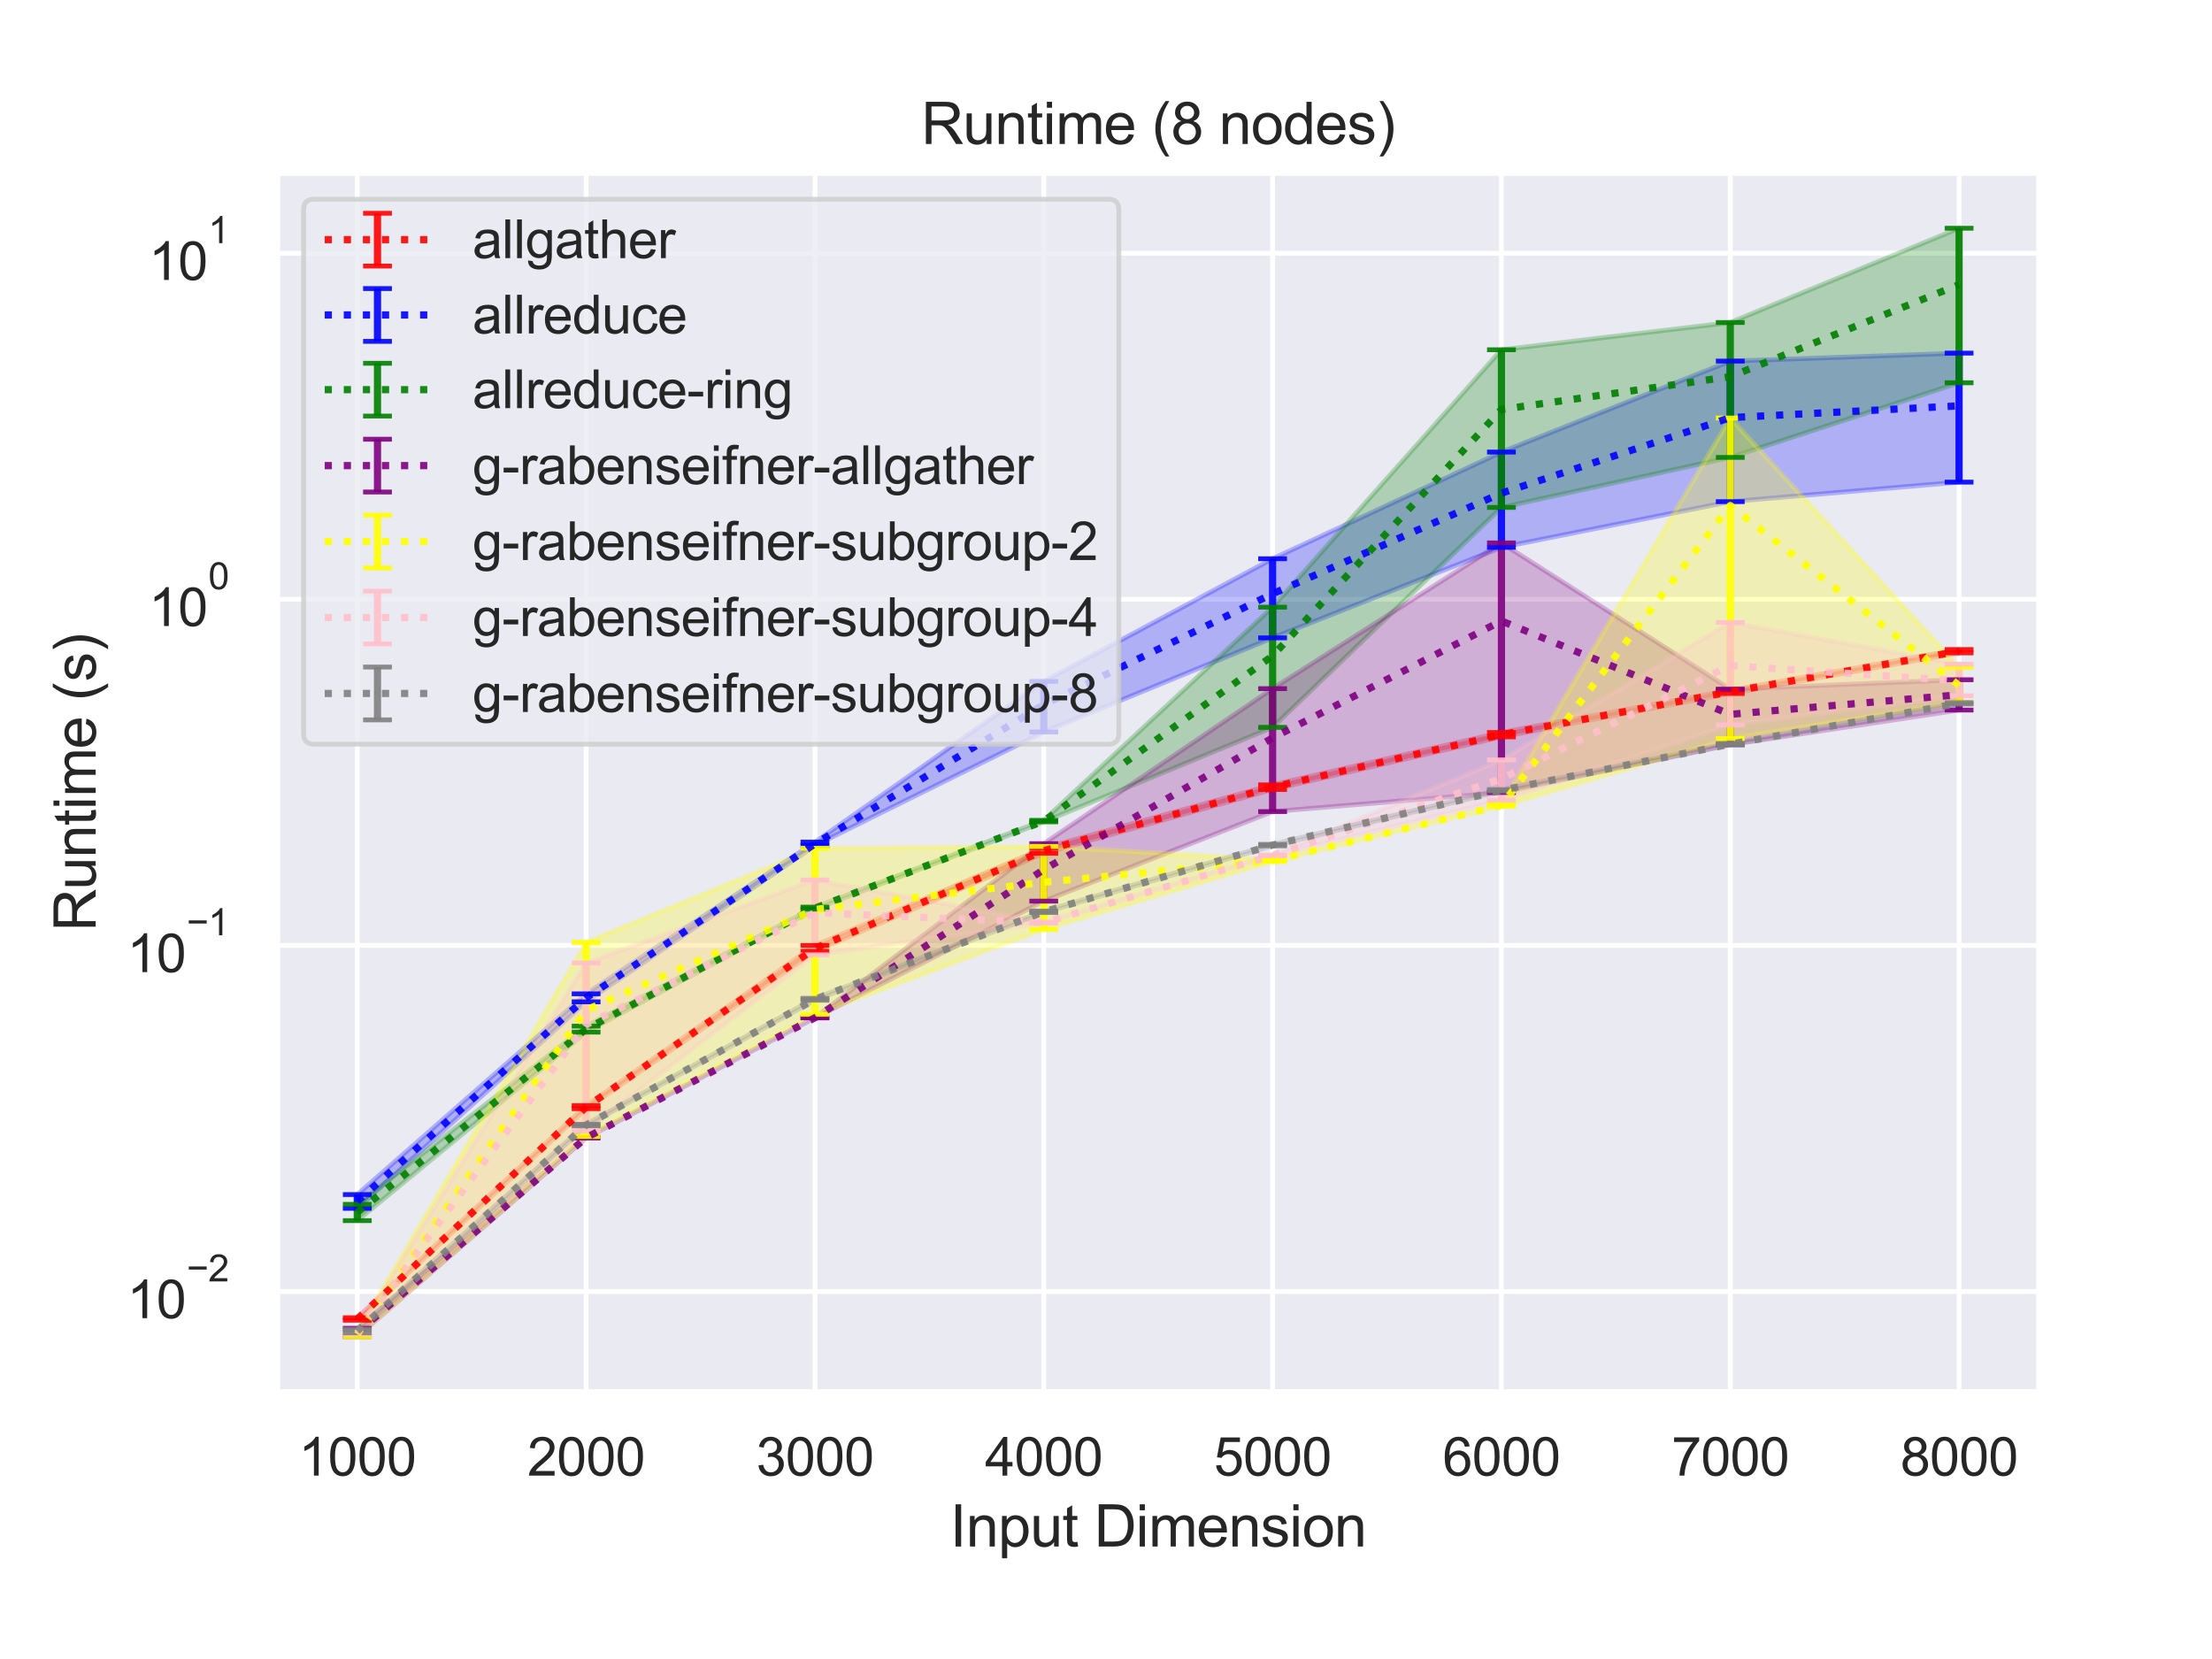 <?xml version="1.0" encoding="utf-8" standalone="no"?>
<!DOCTYPE svg PUBLIC "-//W3C//DTD SVG 1.1//EN"
  "http://www.w3.org/Graphics/SVG/1.1/DTD/svg11.dtd">
<svg height="345.6pt" version="1.1" viewBox="0 0 460.8 345.6" width="460.8pt" xmlns="http://www.w3.org/2000/svg" xmlns:xlink="http://www.w3.org/1999/xlink">
 <defs>
  <style type="text/css">*{stroke-linecap:butt;stroke-linejoin:round;}</style>
 </defs>
 <g id="figure_1">
  <g id="patch_1">
   <path d="M 0 345.6 
L 460.8 345.6 
L 460.8 0 
L 0 0 
z
" style="fill:#ffffff;"/>
  </g>
  <g id="axes_1">
   <g id="patch_2">
    <path d="M 57.74 290.02 
L 424.8 290.02 
L 424.8 36 
L 57.74 36 
z
" style="fill:#eaeaf2;"/>
   </g>
   <g id="matplotlib.axis_1">
    <g id="xtick_1">
     <g id="line2d_1">
      <path clip-path="url(#pd73919e07b)" d="M 74.425 290.02 
L 74.425 36 
" style="fill:none;stroke:#ffffff;stroke-linecap:round;"/>
     </g>
     <g id="text_1">
      <!-- 1000 -->
      <g style="fill:#262626;" transform="translate(62.19 307.394)scale(0.11 -0.11)">
       <defs>
        <path d="M 2384 0 
L 1822 0 
L 1822 3584 
Q 1619 3391 1289 3197 
Q 959 3003 697 2906 
L 697 3450 
Q 1169 3672 1522 3987 
Q 1875 4303 2022 4600 
L 2384 4600 
L 2384 0 
z
" id="ArialMT-31" transform="scale(0.016)"/>
        <path d="M 266 2259 
Q 266 3072 433 3567 
Q 600 4063 929 4331 
Q 1259 4600 1759 4600 
Q 2128 4600 2406 4451 
Q 2684 4303 2865 4023 
Q 3047 3744 3150 3342 
Q 3253 2941 3253 2259 
Q 3253 1453 3087 958 
Q 2922 463 2592 192 
Q 2263 -78 1759 -78 
Q 1097 -78 719 397 
Q 266 969 266 2259 
z
M 844 2259 
Q 844 1131 1108 757 
Q 1372 384 1759 384 
Q 2147 384 2411 759 
Q 2675 1134 2675 2259 
Q 2675 3391 2411 3762 
Q 2147 4134 1753 4134 
Q 1366 4134 1134 3806 
Q 844 3388 844 2259 
z
" id="ArialMT-30" transform="scale(0.016)"/>
       </defs>
       <use xlink:href="#ArialMT-31"/>
       <use x="55.615" xlink:href="#ArialMT-30"/>
       <use x="111.23" xlink:href="#ArialMT-30"/>
       <use x="166.846" xlink:href="#ArialMT-30"/>
      </g>
     </g>
    </g>
    <g id="xtick_2">
     <g id="line2d_2">
      <path clip-path="url(#pd73919e07b)" d="M 122.095 290.02 
L 122.095 36 
" style="fill:none;stroke:#ffffff;stroke-linecap:round;"/>
     </g>
     <g id="text_2">
      <!-- 2000 -->
      <g style="fill:#262626;" transform="translate(109.861 307.394)scale(0.11 -0.11)">
       <defs>
        <path d="M 3222 541 
L 3222 0 
L 194 0 
Q 188 203 259 391 
Q 375 700 629 1000 
Q 884 1300 1366 1694 
Q 2113 2306 2375 2664 
Q 2638 3022 2638 3341 
Q 2638 3675 2398 3904 
Q 2159 4134 1775 4134 
Q 1369 4134 1125 3890 
Q 881 3647 878 3216 
L 300 3275 
Q 359 3922 746 4261 
Q 1134 4600 1788 4600 
Q 2447 4600 2831 4234 
Q 3216 3869 3216 3328 
Q 3216 3053 3103 2787 
Q 2991 2522 2730 2228 
Q 2469 1934 1863 1422 
Q 1356 997 1212 845 
Q 1069 694 975 541 
L 3222 541 
z
" id="ArialMT-32" transform="scale(0.016)"/>
       </defs>
       <use xlink:href="#ArialMT-32"/>
       <use x="55.615" xlink:href="#ArialMT-30"/>
       <use x="111.23" xlink:href="#ArialMT-30"/>
       <use x="166.846" xlink:href="#ArialMT-30"/>
      </g>
     </g>
    </g>
    <g id="xtick_3">
     <g id="line2d_3">
      <path clip-path="url(#pd73919e07b)" d="M 169.765 290.02 
L 169.765 36 
" style="fill:none;stroke:#ffffff;stroke-linecap:round;"/>
     </g>
     <g id="text_3">
      <!-- 3000 -->
      <g style="fill:#262626;" transform="translate(157.531 307.394)scale(0.11 -0.11)">
       <defs>
        <path d="M 269 1209 
L 831 1284 
Q 928 806 1161 595 
Q 1394 384 1728 384 
Q 2125 384 2398 659 
Q 2672 934 2672 1341 
Q 2672 1728 2419 1979 
Q 2166 2231 1775 2231 
Q 1616 2231 1378 2169 
L 1441 2663 
Q 1497 2656 1531 2656 
Q 1891 2656 2178 2843 
Q 2466 3031 2466 3422 
Q 2466 3731 2256 3934 
Q 2047 4138 1716 4138 
Q 1388 4138 1169 3931 
Q 950 3725 888 3313 
L 325 3413 
Q 428 3978 793 4289 
Q 1159 4600 1703 4600 
Q 2078 4600 2393 4439 
Q 2709 4278 2876 4000 
Q 3044 3722 3044 3409 
Q 3044 3113 2884 2869 
Q 2725 2625 2413 2481 
Q 2819 2388 3044 2092 
Q 3269 1797 3269 1353 
Q 3269 753 2831 336 
Q 2394 -81 1725 -81 
Q 1122 -81 723 278 
Q 325 638 269 1209 
z
" id="ArialMT-33" transform="scale(0.016)"/>
       </defs>
       <use xlink:href="#ArialMT-33"/>
       <use x="55.615" xlink:href="#ArialMT-30"/>
       <use x="111.23" xlink:href="#ArialMT-30"/>
       <use x="166.846" xlink:href="#ArialMT-30"/>
      </g>
     </g>
    </g>
    <g id="xtick_4">
     <g id="line2d_4">
      <path clip-path="url(#pd73919e07b)" d="M 217.435 290.02 
L 217.435 36 
" style="fill:none;stroke:#ffffff;stroke-linecap:round;"/>
     </g>
     <g id="text_4">
      <!-- 4000 -->
      <g style="fill:#262626;" transform="translate(205.201 307.394)scale(0.11 -0.11)">
       <defs>
        <path d="M 2069 0 
L 2069 1097 
L 81 1097 
L 81 1613 
L 2172 4581 
L 2631 4581 
L 2631 1613 
L 3250 1613 
L 3250 1097 
L 2631 1097 
L 2631 0 
L 2069 0 
z
M 2069 1613 
L 2069 3678 
L 634 1613 
L 2069 1613 
z
" id="ArialMT-34" transform="scale(0.016)"/>
       </defs>
       <use xlink:href="#ArialMT-34"/>
       <use x="55.615" xlink:href="#ArialMT-30"/>
       <use x="111.23" xlink:href="#ArialMT-30"/>
       <use x="166.846" xlink:href="#ArialMT-30"/>
      </g>
     </g>
    </g>
    <g id="xtick_5">
     <g id="line2d_5">
      <path clip-path="url(#pd73919e07b)" d="M 265.105 290.02 
L 265.105 36 
" style="fill:none;stroke:#ffffff;stroke-linecap:round;"/>
     </g>
     <g id="text_5">
      <!-- 5000 -->
      <g style="fill:#262626;" transform="translate(252.871 307.394)scale(0.11 -0.11)">
       <defs>
        <path d="M 266 1200 
L 856 1250 
Q 922 819 1161 601 
Q 1400 384 1738 384 
Q 2144 384 2425 690 
Q 2706 997 2706 1503 
Q 2706 1984 2436 2262 
Q 2166 2541 1728 2541 
Q 1456 2541 1237 2417 
Q 1019 2294 894 2097 
L 366 2166 
L 809 4519 
L 3088 4519 
L 3088 3981 
L 1259 3981 
L 1013 2750 
Q 1425 3038 1878 3038 
Q 2478 3038 2890 2622 
Q 3303 2206 3303 1553 
Q 3303 931 2941 478 
Q 2500 -78 1738 -78 
Q 1113 -78 717 272 
Q 322 622 266 1200 
z
" id="ArialMT-35" transform="scale(0.016)"/>
       </defs>
       <use xlink:href="#ArialMT-35"/>
       <use x="55.615" xlink:href="#ArialMT-30"/>
       <use x="111.23" xlink:href="#ArialMT-30"/>
       <use x="166.846" xlink:href="#ArialMT-30"/>
      </g>
     </g>
    </g>
    <g id="xtick_6">
     <g id="line2d_6">
      <path clip-path="url(#pd73919e07b)" d="M 312.775 290.02 
L 312.775 36 
" style="fill:none;stroke:#ffffff;stroke-linecap:round;"/>
     </g>
     <g id="text_6">
      <!-- 6000 -->
      <g style="fill:#262626;" transform="translate(300.541 307.394)scale(0.11 -0.11)">
       <defs>
        <path d="M 3184 3459 
L 2625 3416 
Q 2550 3747 2413 3897 
Q 2184 4138 1850 4138 
Q 1581 4138 1378 3988 
Q 1113 3794 959 3422 
Q 806 3050 800 2363 
Q 1003 2672 1297 2822 
Q 1591 2972 1913 2972 
Q 2475 2972 2870 2558 
Q 3266 2144 3266 1488 
Q 3266 1056 3080 686 
Q 2894 316 2569 119 
Q 2244 -78 1831 -78 
Q 1128 -78 684 439 
Q 241 956 241 2144 
Q 241 3472 731 4075 
Q 1159 4600 1884 4600 
Q 2425 4600 2770 4297 
Q 3116 3994 3184 3459 
z
M 888 1484 
Q 888 1194 1011 928 
Q 1134 663 1356 523 
Q 1578 384 1822 384 
Q 2178 384 2434 671 
Q 2691 959 2691 1453 
Q 2691 1928 2437 2201 
Q 2184 2475 1800 2475 
Q 1419 2475 1153 2201 
Q 888 1928 888 1484 
z
" id="ArialMT-36" transform="scale(0.016)"/>
       </defs>
       <use xlink:href="#ArialMT-36"/>
       <use x="55.615" xlink:href="#ArialMT-30"/>
       <use x="111.23" xlink:href="#ArialMT-30"/>
       <use x="166.846" xlink:href="#ArialMT-30"/>
      </g>
     </g>
    </g>
    <g id="xtick_7">
     <g id="line2d_7">
      <path clip-path="url(#pd73919e07b)" d="M 360.445 290.02 
L 360.445 36 
" style="fill:none;stroke:#ffffff;stroke-linecap:round;"/>
     </g>
     <g id="text_7">
      <!-- 7000 -->
      <g style="fill:#262626;" transform="translate(348.211 307.394)scale(0.11 -0.11)">
       <defs>
        <path d="M 303 3981 
L 303 4522 
L 3269 4522 
L 3269 4084 
Q 2831 3619 2401 2847 
Q 1972 2075 1738 1259 
Q 1569 684 1522 0 
L 944 0 
Q 953 541 1156 1306 
Q 1359 2072 1739 2783 
Q 2119 3494 2547 3981 
L 303 3981 
z
" id="ArialMT-37" transform="scale(0.016)"/>
       </defs>
       <use xlink:href="#ArialMT-37"/>
       <use x="55.615" xlink:href="#ArialMT-30"/>
       <use x="111.23" xlink:href="#ArialMT-30"/>
       <use x="166.846" xlink:href="#ArialMT-30"/>
      </g>
     </g>
    </g>
    <g id="xtick_8">
     <g id="line2d_8">
      <path clip-path="url(#pd73919e07b)" d="M 408.115 290.02 
L 408.115 36 
" style="fill:none;stroke:#ffffff;stroke-linecap:round;"/>
     </g>
     <g id="text_8">
      <!-- 8000 -->
      <g style="fill:#262626;" transform="translate(395.881 307.394)scale(0.11 -0.11)">
       <defs>
        <path d="M 1131 2484 
Q 781 2613 612 2850 
Q 444 3088 444 3419 
Q 444 3919 803 4259 
Q 1163 4600 1759 4600 
Q 2359 4600 2725 4251 
Q 3091 3903 3091 3403 
Q 3091 3084 2923 2848 
Q 2756 2613 2416 2484 
Q 2838 2347 3058 2040 
Q 3278 1734 3278 1309 
Q 3278 722 2862 322 
Q 2447 -78 1769 -78 
Q 1091 -78 675 323 
Q 259 725 259 1325 
Q 259 1772 486 2073 
Q 713 2375 1131 2484 
z
M 1019 3438 
Q 1019 3113 1228 2906 
Q 1438 2700 1772 2700 
Q 2097 2700 2305 2904 
Q 2513 3109 2513 3406 
Q 2513 3716 2298 3927 
Q 2084 4138 1766 4138 
Q 1444 4138 1231 3931 
Q 1019 3725 1019 3438 
z
M 838 1322 
Q 838 1081 952 856 
Q 1066 631 1291 507 
Q 1516 384 1775 384 
Q 2178 384 2440 643 
Q 2703 903 2703 1303 
Q 2703 1709 2433 1975 
Q 2163 2241 1756 2241 
Q 1359 2241 1098 1978 
Q 838 1716 838 1322 
z
" id="ArialMT-38" transform="scale(0.016)"/>
       </defs>
       <use xlink:href="#ArialMT-38"/>
       <use x="55.615" xlink:href="#ArialMT-30"/>
       <use x="111.23" xlink:href="#ArialMT-30"/>
       <use x="166.846" xlink:href="#ArialMT-30"/>
      </g>
     </g>
    </g>
    <g id="text_9">
     <!-- Input Dimension -->
     <g style="fill:#262626;" transform="translate(197.916 322.169)scale(0.12 -0.12)">
      <defs>
       <path d="M 597 0 
L 597 4581 
L 1203 4581 
L 1203 0 
L 597 0 
z
" id="ArialMT-49" transform="scale(0.016)"/>
       <path d="M 422 0 
L 422 3319 
L 928 3319 
L 928 2847 
Q 1294 3394 1984 3394 
Q 2284 3394 2536 3286 
Q 2788 3178 2913 3003 
Q 3038 2828 3088 2588 
Q 3119 2431 3119 2041 
L 3119 0 
L 2556 0 
L 2556 2019 
Q 2556 2363 2490 2533 
Q 2425 2703 2258 2804 
Q 2091 2906 1866 2906 
Q 1506 2906 1245 2678 
Q 984 2450 984 1813 
L 984 0 
L 422 0 
z
" id="ArialMT-6e" transform="scale(0.016)"/>
       <path d="M 422 -1272 
L 422 3319 
L 934 3319 
L 934 2888 
Q 1116 3141 1344 3267 
Q 1572 3394 1897 3394 
Q 2322 3394 2647 3175 
Q 2972 2956 3137 2557 
Q 3303 2159 3303 1684 
Q 3303 1175 3120 767 
Q 2938 359 2589 142 
Q 2241 -75 1856 -75 
Q 1575 -75 1351 44 
Q 1128 163 984 344 
L 984 -1272 
L 422 -1272 
z
M 931 1641 
Q 931 1000 1190 694 
Q 1450 388 1819 388 
Q 2194 388 2461 705 
Q 2728 1022 2728 1688 
Q 2728 2322 2467 2637 
Q 2206 2953 1844 2953 
Q 1484 2953 1207 2617 
Q 931 2281 931 1641 
z
" id="ArialMT-70" transform="scale(0.016)"/>
       <path d="M 2597 0 
L 2597 488 
Q 2209 -75 1544 -75 
Q 1250 -75 995 37 
Q 741 150 617 320 
Q 494 491 444 738 
Q 409 903 409 1263 
L 409 3319 
L 972 3319 
L 972 1478 
Q 972 1038 1006 884 
Q 1059 663 1231 536 
Q 1403 409 1656 409 
Q 1909 409 2131 539 
Q 2353 669 2445 892 
Q 2538 1116 2538 1541 
L 2538 3319 
L 3100 3319 
L 3100 0 
L 2597 0 
z
" id="ArialMT-75" transform="scale(0.016)"/>
       <path d="M 1650 503 
L 1731 6 
Q 1494 -44 1306 -44 
Q 1000 -44 831 53 
Q 663 150 594 308 
Q 525 466 525 972 
L 525 2881 
L 113 2881 
L 113 3319 
L 525 3319 
L 525 4141 
L 1084 4478 
L 1084 3319 
L 1650 3319 
L 1650 2881 
L 1084 2881 
L 1084 941 
Q 1084 700 1114 631 
Q 1144 563 1211 522 
Q 1278 481 1403 481 
Q 1497 481 1650 503 
z
" id="ArialMT-74" transform="scale(0.016)"/>
       <path id="ArialMT-20" transform="scale(0.016)"/>
       <path d="M 494 0 
L 494 4581 
L 2072 4581 
Q 2606 4581 2888 4516 
Q 3281 4425 3559 4188 
Q 3922 3881 4101 3404 
Q 4281 2928 4281 2316 
Q 4281 1794 4159 1391 
Q 4038 988 3847 723 
Q 3656 459 3429 307 
Q 3203 156 2883 78 
Q 2563 0 2147 0 
L 494 0 
z
M 1100 541 
L 2078 541 
Q 2531 541 2789 625 
Q 3047 709 3200 863 
Q 3416 1078 3536 1442 
Q 3656 1806 3656 2325 
Q 3656 3044 3420 3430 
Q 3184 3816 2847 3947 
Q 2603 4041 2063 4041 
L 1100 4041 
L 1100 541 
z
" id="ArialMT-44" transform="scale(0.016)"/>
       <path d="M 425 3934 
L 425 4581 
L 988 4581 
L 988 3934 
L 425 3934 
z
M 425 0 
L 425 3319 
L 988 3319 
L 988 0 
L 425 0 
z
" id="ArialMT-69" transform="scale(0.016)"/>
       <path d="M 422 0 
L 422 3319 
L 925 3319 
L 925 2853 
Q 1081 3097 1340 3245 
Q 1600 3394 1931 3394 
Q 2300 3394 2536 3241 
Q 2772 3088 2869 2813 
Q 3263 3394 3894 3394 
Q 4388 3394 4653 3120 
Q 4919 2847 4919 2278 
L 4919 0 
L 4359 0 
L 4359 2091 
Q 4359 2428 4304 2576 
Q 4250 2725 4106 2815 
Q 3963 2906 3769 2906 
Q 3419 2906 3187 2673 
Q 2956 2441 2956 1928 
L 2956 0 
L 2394 0 
L 2394 2156 
Q 2394 2531 2256 2718 
Q 2119 2906 1806 2906 
Q 1569 2906 1367 2781 
Q 1166 2656 1075 2415 
Q 984 2175 984 1722 
L 984 0 
L 422 0 
z
" id="ArialMT-6d" transform="scale(0.016)"/>
       <path d="M 2694 1069 
L 3275 997 
Q 3138 488 2766 206 
Q 2394 -75 1816 -75 
Q 1088 -75 661 373 
Q 234 822 234 1631 
Q 234 2469 665 2931 
Q 1097 3394 1784 3394 
Q 2450 3394 2872 2941 
Q 3294 2488 3294 1666 
Q 3294 1616 3291 1516 
L 816 1516 
Q 847 969 1125 678 
Q 1403 388 1819 388 
Q 2128 388 2347 550 
Q 2566 713 2694 1069 
z
M 847 1978 
L 2700 1978 
Q 2663 2397 2488 2606 
Q 2219 2931 1791 2931 
Q 1403 2931 1139 2672 
Q 875 2413 847 1978 
z
" id="ArialMT-65" transform="scale(0.016)"/>
       <path d="M 197 991 
L 753 1078 
Q 800 744 1014 566 
Q 1228 388 1613 388 
Q 2000 388 2187 545 
Q 2375 703 2375 916 
Q 2375 1106 2209 1216 
Q 2094 1291 1634 1406 
Q 1016 1563 777 1677 
Q 538 1791 414 1992 
Q 291 2194 291 2438 
Q 291 2659 392 2848 
Q 494 3038 669 3163 
Q 800 3259 1026 3326 
Q 1253 3394 1513 3394 
Q 1903 3394 2198 3281 
Q 2494 3169 2634 2976 
Q 2775 2784 2828 2463 
L 2278 2388 
Q 2241 2644 2061 2787 
Q 1881 2931 1553 2931 
Q 1166 2931 1000 2803 
Q 834 2675 834 2503 
Q 834 2394 903 2306 
Q 972 2216 1119 2156 
Q 1203 2125 1616 2013 
Q 2213 1853 2448 1751 
Q 2684 1650 2818 1456 
Q 2953 1263 2953 975 
Q 2953 694 2789 445 
Q 2625 197 2315 61 
Q 2006 -75 1616 -75 
Q 969 -75 630 194 
Q 291 463 197 991 
z
" id="ArialMT-73" transform="scale(0.016)"/>
       <path d="M 213 1659 
Q 213 2581 725 3025 
Q 1153 3394 1769 3394 
Q 2453 3394 2887 2945 
Q 3322 2497 3322 1706 
Q 3322 1066 3130 698 
Q 2938 331 2570 128 
Q 2203 -75 1769 -75 
Q 1072 -75 642 372 
Q 213 819 213 1659 
z
M 791 1659 
Q 791 1022 1069 705 
Q 1347 388 1769 388 
Q 2188 388 2466 706 
Q 2744 1025 2744 1678 
Q 2744 2294 2464 2611 
Q 2184 2928 1769 2928 
Q 1347 2928 1069 2612 
Q 791 2297 791 1659 
z
" id="ArialMT-6f" transform="scale(0.016)"/>
      </defs>
      <use xlink:href="#ArialMT-49"/>
      <use x="27.783" xlink:href="#ArialMT-6e"/>
      <use x="83.398" xlink:href="#ArialMT-70"/>
      <use x="139.014" xlink:href="#ArialMT-75"/>
      <use x="194.629" xlink:href="#ArialMT-74"/>
      <use x="222.412" xlink:href="#ArialMT-20"/>
      <use x="250.195" xlink:href="#ArialMT-44"/>
      <use x="322.412" xlink:href="#ArialMT-69"/>
      <use x="344.629" xlink:href="#ArialMT-6d"/>
      <use x="427.93" xlink:href="#ArialMT-65"/>
      <use x="483.545" xlink:href="#ArialMT-6e"/>
      <use x="539.16" xlink:href="#ArialMT-73"/>
      <use x="589.16" xlink:href="#ArialMT-69"/>
      <use x="611.377" xlink:href="#ArialMT-6f"/>
      <use x="666.992" xlink:href="#ArialMT-6e"/>
     </g>
    </g>
   </g>
   <g id="matplotlib.axis_2">
    <g id="ytick_1">
     <g id="line2d_9">
      <path clip-path="url(#pd73919e07b)" d="M 57.74 269.042 
L 424.8 269.042 
" style="fill:none;stroke:#ffffff;stroke-linecap:round;"/>
     </g>
     <g id="text_10">
      <!-- $\mathdefault{10^{-2}}$ -->
      <g style="fill:#262626;" transform="translate(26.46 274.714)scale(0.11 -0.11)">
       <defs>
        <path d="M 3381 1997 
L 356 1997 
L 356 2522 
L 3381 2522 
L 3381 1997 
z
" id="ArialMT-2212" transform="scale(0.016)"/>
       </defs>
       <use transform="translate(0 0.994)" xlink:href="#ArialMT-31"/>
       <use transform="translate(55.615 0.994)" xlink:href="#ArialMT-30"/>
       <use transform="translate(112.973 70.688)scale(0.7)" xlink:href="#ArialMT-2212"/>
       <use transform="translate(153.852 70.688)scale(0.7)" xlink:href="#ArialMT-32"/>
      </g>
     </g>
    </g>
    <g id="ytick_2">
     <g id="line2d_10">
      <path clip-path="url(#pd73919e07b)" d="M 57.74 196.946 
L 424.8 196.946 
" style="fill:none;stroke:#ffffff;stroke-linecap:round;"/>
     </g>
     <g id="text_11">
      <!-- $\mathdefault{10^{-1}}$ -->
      <g style="fill:#262626;" transform="translate(26.46 202.618)scale(0.11 -0.11)">
       <use transform="translate(0 0.994)" xlink:href="#ArialMT-31"/>
       <use transform="translate(55.615 0.994)" xlink:href="#ArialMT-30"/>
       <use transform="translate(112.973 70.688)scale(0.7)" xlink:href="#ArialMT-2212"/>
       <use transform="translate(153.852 70.688)scale(0.7)" xlink:href="#ArialMT-31"/>
      </g>
     </g>
    </g>
    <g id="ytick_3">
     <g id="line2d_11">
      <path clip-path="url(#pd73919e07b)" d="M 57.74 124.85 
L 424.8 124.85 
" style="fill:none;stroke:#ffffff;stroke-linecap:round;"/>
     </g>
     <g id="text_12">
      <!-- $\mathdefault{10^{0}}$ -->
      <g style="fill:#262626;" transform="translate(30.97 130.522)scale(0.11 -0.11)">
       <use transform="translate(0 0.994)" xlink:href="#ArialMT-31"/>
       <use transform="translate(55.615 0.994)" xlink:href="#ArialMT-30"/>
       <use transform="translate(112.973 70.688)scale(0.7)" xlink:href="#ArialMT-30"/>
      </g>
     </g>
    </g>
    <g id="ytick_4">
     <g id="line2d_12">
      <path clip-path="url(#pd73919e07b)" d="M 57.74 52.753 
L 424.8 52.753 
" style="fill:none;stroke:#ffffff;stroke-linecap:round;"/>
     </g>
     <g id="text_13">
      <!-- $\mathdefault{10^{1}}$ -->
      <g style="fill:#262626;" transform="translate(30.97 58.425)scale(0.11 -0.11)">
       <use transform="translate(0 0.994)" xlink:href="#ArialMT-31"/>
       <use transform="translate(55.615 0.994)" xlink:href="#ArialMT-30"/>
       <use transform="translate(112.973 70.688)scale(0.7)" xlink:href="#ArialMT-31"/>
      </g>
     </g>
    </g>
    <g id="ytick_5"/>
    <g id="ytick_6"/>
    <g id="ytick_7"/>
    <g id="ytick_8"/>
    <g id="ytick_9"/>
    <g id="ytick_10"/>
    <g id="ytick_11"/>
    <g id="ytick_12"/>
    <g id="ytick_13"/>
    <g id="ytick_14"/>
    <g id="ytick_15"/>
    <g id="ytick_16"/>
    <g id="ytick_17"/>
    <g id="ytick_18"/>
    <g id="ytick_19"/>
    <g id="ytick_20"/>
    <g id="ytick_21"/>
    <g id="ytick_22"/>
    <g id="ytick_23"/>
    <g id="ytick_24"/>
    <g id="ytick_25"/>
    <g id="ytick_26"/>
    <g id="ytick_27"/>
    <g id="ytick_28"/>
    <g id="ytick_29"/>
    <g id="ytick_30"/>
    <g id="ytick_31"/>
    <g id="ytick_32"/>
    <g id="text_14">
     <!-- Runtime (s) -->
     <g style="fill:#262626;" transform="translate(19.934 194.013)rotate(-90)scale(0.12 -0.12)">
      <defs>
       <path d="M 503 0 
L 503 4581 
L 2534 4581 
Q 3147 4581 3465 4457 
Q 3784 4334 3975 4021 
Q 4166 3709 4166 3331 
Q 4166 2844 3850 2509 
Q 3534 2175 2875 2084 
Q 3116 1969 3241 1856 
Q 3506 1613 3744 1247 
L 4541 0 
L 3778 0 
L 3172 953 
Q 2906 1366 2734 1584 
Q 2563 1803 2427 1890 
Q 2291 1978 2150 2013 
Q 2047 2034 1813 2034 
L 1109 2034 
L 1109 0 
L 503 0 
z
M 1109 2559 
L 2413 2559 
Q 2828 2559 3062 2645 
Q 3297 2731 3419 2920 
Q 3541 3109 3541 3331 
Q 3541 3656 3305 3865 
Q 3069 4075 2559 4075 
L 1109 4075 
L 1109 2559 
z
" id="ArialMT-52" transform="scale(0.016)"/>
       <path d="M 1497 -1347 
Q 1031 -759 709 28 
Q 388 816 388 1659 
Q 388 2403 628 3084 
Q 909 3875 1497 4659 
L 1900 4659 
Q 1522 4009 1400 3731 
Q 1209 3300 1100 2831 
Q 966 2247 966 1656 
Q 966 153 1900 -1347 
L 1497 -1347 
z
" id="ArialMT-28" transform="scale(0.016)"/>
       <path d="M 791 -1347 
L 388 -1347 
Q 1322 153 1322 1656 
Q 1322 2244 1188 2822 
Q 1081 3291 891 3722 
Q 769 4003 388 4659 
L 791 4659 
Q 1378 3875 1659 3084 
Q 1900 2403 1900 1659 
Q 1900 816 1576 28 
Q 1253 -759 791 -1347 
z
" id="ArialMT-29" transform="scale(0.016)"/>
      </defs>
      <use xlink:href="#ArialMT-52"/>
      <use x="72.217" xlink:href="#ArialMT-75"/>
      <use x="127.832" xlink:href="#ArialMT-6e"/>
      <use x="183.447" xlink:href="#ArialMT-74"/>
      <use x="211.23" xlink:href="#ArialMT-69"/>
      <use x="233.447" xlink:href="#ArialMT-6d"/>
      <use x="316.748" xlink:href="#ArialMT-65"/>
      <use x="372.363" xlink:href="#ArialMT-20"/>
      <use x="400.146" xlink:href="#ArialMT-28"/>
      <use x="433.447" xlink:href="#ArialMT-73"/>
      <use x="483.447" xlink:href="#ArialMT-29"/>
     </g>
    </g>
   </g>
   <g id="PolyCollection_1">
    <defs>
     <path d="M 74.425 -71.092 
L 74.425 -70.58 
L 122.095 -114.639 
L 169.765 -147.418 
L 217.435 -167.847 
L 265.105 -181.137 
L 312.775 -192.088 
L 360.445 -201.132 
L 408.115 -209.59 
L 408.115 -210.29 
L 408.115 -210.29 
L 360.445 -201.829 
L 312.775 -193.016 
L 265.105 -182.101 
L 217.435 -168.925 
L 169.765 -148.651 
L 122.095 -115.273 
L 74.425 -71.092 
z
" id="m2e66cc8b8a" style="stroke:#ff0000;stroke-opacity:0.25;"/>
    </defs>
    <g clip-path="url(#pd73919e07b)">
     <use style="fill:#ff0000;fill-opacity:0.25;stroke:#ff0000;stroke-opacity:0.25;" x="0" xlink:href="#m2e66cc8b8a" y="345.6"/>
    </g>
   </g>
   <g id="PolyCollection_2">
    <defs>
     <path d="M 74.425 -96.753 
L 74.425 -93.877 
L 122.095 -136.9 
L 169.765 -169.453 
L 217.435 -193.108 
L 265.105 -212.721 
L 312.775 -231.578 
L 360.445 -241.098 
L 408.115 -245.164 
L 408.115 -272.04 
L 408.115 -272.04 
L 360.445 -270.377 
L 312.775 -251.424 
L 265.105 -229.2 
L 217.435 -203.643 
L 169.765 -170.164 
L 122.095 -138.569 
L 74.425 -96.753 
z
" id="m72cb2e5aa3" style="stroke:#0000ff;stroke-opacity:0.25;"/>
    </defs>
    <g clip-path="url(#pd73919e07b)">
     <use style="fill:#0000ff;fill-opacity:0.25;stroke:#0000ff;stroke-opacity:0.25;" x="0" xlink:href="#m72cb2e5aa3" y="345.6"/>
    </g>
   </g>
   <g id="PolyCollection_3">
    <defs>
     <path d="M 74.425 -94.711 
L 74.425 -91.316 
L 122.095 -130.593 
L 169.765 -156.211 
L 217.435 -174.396 
L 265.105 -194.078 
L 312.775 -239.89 
L 360.445 -250.314 
L 408.115 -265.864 
L 408.115 -298.054 
L 408.115 -298.054 
L 360.445 -278.416 
L 312.775 -272.738 
L 265.105 -219.116 
L 217.435 -174.705 
L 169.765 -156.621 
L 122.095 -131.835 
L 74.425 -94.711 
z
" id="m4f6f013b98" style="stroke:#008000;stroke-opacity:0.25;"/>
    </defs>
    <g clip-path="url(#pd73919e07b)">
     <use style="fill:#008000;fill-opacity:0.25;stroke:#008000;stroke-opacity:0.25;" x="0" xlink:href="#m4f6f013b98" y="345.6"/>
    </g>
   </g>
   <g id="PolyCollection_4">
    <defs>
     <path d="M 74.425 -68.89 
L 74.425 -67.163 
L 122.095 -108.521 
L 169.765 -133.553 
L 217.435 -157.876 
L 265.105 -176.534 
L 312.775 -180.501 
L 360.445 -190.479 
L 408.115 -197.682 
L 408.115 -203.997 
L 408.115 -203.997 
L 360.445 -202.045 
L 312.775 -232.503 
L 265.105 -202.147 
L 217.435 -169.846 
L 169.765 -133.613 
L 122.095 -108.678 
L 74.425 -68.89 
z
" id="me587c99500" style="stroke:#800080;stroke-opacity:0.25;"/>
    </defs>
    <g clip-path="url(#pd73919e07b)">
     <use style="fill:#800080;fill-opacity:0.25;stroke:#800080;stroke-opacity:0.25;" x="0" xlink:href="#me587c99500" y="345.6"/>
    </g>
   </g>
   <g id="PolyCollection_5">
    <defs>
     <path d="M 74.425 -68.122 
L 74.425 -67.126 
L 122.095 -108.849 
L 169.765 -134.296 
L 217.435 -151.983 
L 265.105 -166.137 
L 312.775 -177.653 
L 360.445 -191.729 
L 408.115 -199.233 
L 408.115 -206.583 
L 408.115 -206.583 
L 360.445 -258.519 
L 312.775 -177.982 
L 265.105 -166.524 
L 217.435 -169.27 
L 169.765 -168.89 
L 122.095 -149.288 
L 74.425 -68.122 
z
" id="m6a0faf80cb" style="stroke:#ffff00;stroke-opacity:0.25;"/>
    </defs>
    <g clip-path="url(#pd73919e07b)">
     <use style="fill:#ffff00;fill-opacity:0.25;stroke:#ffff00;stroke-opacity:0.25;" x="0" xlink:href="#m6a0faf80cb" y="345.6"/>
    </g>
   </g>
   <g id="PolyCollection_6">
    <defs>
     <path d="M 74.425 -68.19 
L 74.425 -67.695 
L 122.095 -109.998 
L 169.765 -146.687 
L 217.435 -153.306 
L 265.105 -167.314 
L 312.775 -178.9 
L 360.445 -194.579 
L 408.115 -200.655 
L 408.115 -207.236 
L 408.115 -207.236 
L 360.445 -215.947 
L 312.775 -187.301 
L 265.105 -167.477 
L 217.435 -153.489 
L 169.765 -162.291 
L 122.095 -145.005 
L 74.425 -68.19 
z
" id="mc33e87eb7a" style="stroke:#ffc0cb;stroke-opacity:0.25;"/>
    </defs>
    <g clip-path="url(#pd73919e07b)">
     <use style="fill:#ffc0cb;fill-opacity:0.25;stroke:#ffc0cb;stroke-opacity:0.25;" x="0" xlink:href="#mc33e87eb7a" y="345.6"/>
    </g>
   </g>
   <g id="PolyCollection_7">
    <defs>
     <path d="M 74.425 -68.665 
L 74.425 -67.944 
L 122.095 -111.073 
L 169.765 -137.243 
L 217.435 -155.506 
L 265.105 -169.403 
L 312.775 -180.824 
L 360.445 -190.439 
L 408.115 -198.939 
L 408.115 -199.232 
L 408.115 -199.232 
L 360.445 -190.718 
L 312.775 -181.111 
L 265.105 -169.707 
L 217.435 -155.806 
L 169.765 -137.623 
L 122.095 -111.39 
L 74.425 -68.665 
z
" id="m72e9af1936" style="stroke:#808080;stroke-opacity:0.25;"/>
    </defs>
    <g clip-path="url(#pd73919e07b)">
     <use style="fill:#808080;fill-opacity:0.25;stroke:#808080;stroke-opacity:0.25;" x="0" xlink:href="#m72e9af1936" y="345.6"/>
    </g>
   </g>
   <g id="LineCollection_1">
    <path clip-path="url(#pd73919e07b)" d="M 74.425 275.02 
L 74.425 274.508 
" style="fill:none;stroke:#ff0000;stroke-opacity:0.9;stroke-width:1.5;"/>
    <path clip-path="url(#pd73919e07b)" d="M 122.095 230.961 
L 122.095 230.327 
" style="fill:none;stroke:#ff0000;stroke-opacity:0.9;stroke-width:1.5;"/>
    <path clip-path="url(#pd73919e07b)" d="M 169.765 198.182 
L 169.765 196.949 
" style="fill:none;stroke:#ff0000;stroke-opacity:0.9;stroke-width:1.5;"/>
    <path clip-path="url(#pd73919e07b)" d="M 217.435 177.753 
L 217.435 176.675 
" style="fill:none;stroke:#ff0000;stroke-opacity:0.9;stroke-width:1.5;"/>
    <path clip-path="url(#pd73919e07b)" d="M 265.105 164.463 
L 265.105 163.499 
" style="fill:none;stroke:#ff0000;stroke-opacity:0.9;stroke-width:1.5;"/>
    <path clip-path="url(#pd73919e07b)" d="M 312.775 153.512 
L 312.775 152.584 
" style="fill:none;stroke:#ff0000;stroke-opacity:0.9;stroke-width:1.5;"/>
    <path clip-path="url(#pd73919e07b)" d="M 360.445 144.468 
L 360.445 143.771 
" style="fill:none;stroke:#ff0000;stroke-opacity:0.9;stroke-width:1.5;"/>
    <path clip-path="url(#pd73919e07b)" d="M 408.115 136.01 
L 408.115 135.31 
" style="fill:none;stroke:#ff0000;stroke-opacity:0.9;stroke-width:1.5;"/>
   </g>
   <g id="LineCollection_2">
    <path clip-path="url(#pd73919e07b)" d="M 74.425 251.723 
L 74.425 248.847 
" style="fill:none;stroke:#0000ff;stroke-opacity:0.9;stroke-width:1.5;"/>
    <path clip-path="url(#pd73919e07b)" d="M 122.095 208.7 
L 122.095 207.031 
" style="fill:none;stroke:#0000ff;stroke-opacity:0.9;stroke-width:1.5;"/>
    <path clip-path="url(#pd73919e07b)" d="M 169.765 176.147 
L 169.765 175.436 
" style="fill:none;stroke:#0000ff;stroke-opacity:0.9;stroke-width:1.5;"/>
    <path clip-path="url(#pd73919e07b)" d="M 217.435 152.492 
L 217.435 141.957 
" style="fill:none;stroke:#0000ff;stroke-opacity:0.9;stroke-width:1.5;"/>
    <path clip-path="url(#pd73919e07b)" d="M 265.105 132.879 
L 265.105 116.4 
" style="fill:none;stroke:#0000ff;stroke-opacity:0.9;stroke-width:1.5;"/>
    <path clip-path="url(#pd73919e07b)" d="M 312.775 114.022 
L 312.775 94.176 
" style="fill:none;stroke:#0000ff;stroke-opacity:0.9;stroke-width:1.5;"/>
    <path clip-path="url(#pd73919e07b)" d="M 360.445 104.502 
L 360.445 75.223 
" style="fill:none;stroke:#0000ff;stroke-opacity:0.9;stroke-width:1.5;"/>
    <path clip-path="url(#pd73919e07b)" d="M 408.115 100.436 
L 408.115 73.56 
" style="fill:none;stroke:#0000ff;stroke-opacity:0.9;stroke-width:1.5;"/>
   </g>
   <g id="LineCollection_3">
    <path clip-path="url(#pd73919e07b)" d="M 74.425 254.284 
L 74.425 250.889 
" style="fill:none;stroke:#008000;stroke-opacity:0.9;stroke-width:1.5;"/>
    <path clip-path="url(#pd73919e07b)" d="M 122.095 215.007 
L 122.095 213.765 
" style="fill:none;stroke:#008000;stroke-opacity:0.9;stroke-width:1.5;"/>
    <path clip-path="url(#pd73919e07b)" d="M 169.765 189.389 
L 169.765 188.979 
" style="fill:none;stroke:#008000;stroke-opacity:0.9;stroke-width:1.5;"/>
    <path clip-path="url(#pd73919e07b)" d="M 217.435 171.204 
L 217.435 170.895 
" style="fill:none;stroke:#008000;stroke-opacity:0.9;stroke-width:1.5;"/>
    <path clip-path="url(#pd73919e07b)" d="M 265.105 151.522 
L 265.105 126.484 
" style="fill:none;stroke:#008000;stroke-opacity:0.9;stroke-width:1.5;"/>
    <path clip-path="url(#pd73919e07b)" d="M 312.775 105.71 
L 312.775 72.862 
" style="fill:none;stroke:#008000;stroke-opacity:0.9;stroke-width:1.5;"/>
    <path clip-path="url(#pd73919e07b)" d="M 360.445 95.286 
L 360.445 67.184 
" style="fill:none;stroke:#008000;stroke-opacity:0.9;stroke-width:1.5;"/>
    <path clip-path="url(#pd73919e07b)" d="M 408.115 79.736 
L 408.115 47.546 
" style="fill:none;stroke:#008000;stroke-opacity:0.9;stroke-width:1.5;"/>
   </g>
   <g id="LineCollection_4">
    <path clip-path="url(#pd73919e07b)" d="M 74.425 278.437 
L 74.425 276.71 
" style="fill:none;stroke:#800080;stroke-opacity:0.9;stroke-width:1.5;"/>
    <path clip-path="url(#pd73919e07b)" d="M 122.095 237.079 
L 122.095 236.922 
" style="fill:none;stroke:#800080;stroke-opacity:0.9;stroke-width:1.5;"/>
    <path clip-path="url(#pd73919e07b)" d="M 169.765 212.047 
L 169.765 211.987 
" style="fill:none;stroke:#800080;stroke-opacity:0.9;stroke-width:1.5;"/>
    <path clip-path="url(#pd73919e07b)" d="M 217.435 187.724 
L 217.435 175.754 
" style="fill:none;stroke:#800080;stroke-opacity:0.9;stroke-width:1.5;"/>
    <path clip-path="url(#pd73919e07b)" d="M 265.105 169.066 
L 265.105 143.453 
" style="fill:none;stroke:#800080;stroke-opacity:0.9;stroke-width:1.5;"/>
    <path clip-path="url(#pd73919e07b)" d="M 312.775 165.099 
L 312.775 113.097 
" style="fill:none;stroke:#800080;stroke-opacity:0.9;stroke-width:1.5;"/>
    <path clip-path="url(#pd73919e07b)" d="M 360.445 155.121 
L 360.445 143.555 
" style="fill:none;stroke:#800080;stroke-opacity:0.9;stroke-width:1.5;"/>
    <path clip-path="url(#pd73919e07b)" d="M 408.115 147.918 
L 408.115 141.603 
" style="fill:none;stroke:#800080;stroke-opacity:0.9;stroke-width:1.5;"/>
   </g>
   <g id="LineCollection_5">
    <path clip-path="url(#pd73919e07b)" d="M 74.425 278.474 
L 74.425 277.478 
" style="fill:none;stroke:#ffff00;stroke-opacity:0.9;stroke-width:1.5;"/>
    <path clip-path="url(#pd73919e07b)" d="M 122.095 236.751 
L 122.095 196.312 
" style="fill:none;stroke:#ffff00;stroke-opacity:0.9;stroke-width:1.5;"/>
    <path clip-path="url(#pd73919e07b)" d="M 169.765 211.304 
L 169.765 176.71 
" style="fill:none;stroke:#ffff00;stroke-opacity:0.9;stroke-width:1.5;"/>
    <path clip-path="url(#pd73919e07b)" d="M 217.435 193.617 
L 217.435 176.33 
" style="fill:none;stroke:#ffff00;stroke-opacity:0.9;stroke-width:1.5;"/>
    <path clip-path="url(#pd73919e07b)" d="M 265.105 179.463 
L 265.105 179.076 
" style="fill:none;stroke:#ffff00;stroke-opacity:0.9;stroke-width:1.5;"/>
    <path clip-path="url(#pd73919e07b)" d="M 312.775 167.947 
L 312.775 167.618 
" style="fill:none;stroke:#ffff00;stroke-opacity:0.9;stroke-width:1.5;"/>
    <path clip-path="url(#pd73919e07b)" d="M 360.445 153.871 
L 360.445 87.081 
" style="fill:none;stroke:#ffff00;stroke-opacity:0.9;stroke-width:1.5;"/>
    <path clip-path="url(#pd73919e07b)" d="M 408.115 146.367 
L 408.115 139.017 
" style="fill:none;stroke:#ffff00;stroke-opacity:0.9;stroke-width:1.5;"/>
   </g>
   <g id="LineCollection_6">
    <path clip-path="url(#pd73919e07b)" d="M 74.425 277.905 
L 74.425 277.41 
" style="fill:none;stroke:#ffc0cb;stroke-opacity:0.9;stroke-width:1.5;"/>
    <path clip-path="url(#pd73919e07b)" d="M 122.095 235.602 
L 122.095 200.595 
" style="fill:none;stroke:#ffc0cb;stroke-opacity:0.9;stroke-width:1.5;"/>
    <path clip-path="url(#pd73919e07b)" d="M 169.765 198.913 
L 169.765 183.309 
" style="fill:none;stroke:#ffc0cb;stroke-opacity:0.9;stroke-width:1.5;"/>
    <path clip-path="url(#pd73919e07b)" d="M 217.435 192.294 
L 217.435 192.111 
" style="fill:none;stroke:#ffc0cb;stroke-opacity:0.9;stroke-width:1.5;"/>
    <path clip-path="url(#pd73919e07b)" d="M 265.105 178.286 
L 265.105 178.123 
" style="fill:none;stroke:#ffc0cb;stroke-opacity:0.9;stroke-width:1.5;"/>
    <path clip-path="url(#pd73919e07b)" d="M 312.775 166.7 
L 312.775 158.299 
" style="fill:none;stroke:#ffc0cb;stroke-opacity:0.9;stroke-width:1.5;"/>
    <path clip-path="url(#pd73919e07b)" d="M 360.445 151.021 
L 360.445 129.653 
" style="fill:none;stroke:#ffc0cb;stroke-opacity:0.9;stroke-width:1.5;"/>
    <path clip-path="url(#pd73919e07b)" d="M 408.115 144.945 
L 408.115 138.364 
" style="fill:none;stroke:#ffc0cb;stroke-opacity:0.9;stroke-width:1.5;"/>
   </g>
   <g id="LineCollection_7">
    <path clip-path="url(#pd73919e07b)" d="M 74.425 277.656 
L 74.425 276.935 
" style="fill:none;stroke:#808080;stroke-opacity:0.9;stroke-width:1.5;"/>
    <path clip-path="url(#pd73919e07b)" d="M 122.095 234.527 
L 122.095 234.21 
" style="fill:none;stroke:#808080;stroke-opacity:0.9;stroke-width:1.5;"/>
    <path clip-path="url(#pd73919e07b)" d="M 169.765 208.357 
L 169.765 207.977 
" style="fill:none;stroke:#808080;stroke-opacity:0.9;stroke-width:1.5;"/>
    <path clip-path="url(#pd73919e07b)" d="M 217.435 190.094 
L 217.435 189.794 
" style="fill:none;stroke:#808080;stroke-opacity:0.9;stroke-width:1.5;"/>
    <path clip-path="url(#pd73919e07b)" d="M 265.105 176.197 
L 265.105 175.893 
" style="fill:none;stroke:#808080;stroke-opacity:0.9;stroke-width:1.5;"/>
    <path clip-path="url(#pd73919e07b)" d="M 312.775 164.776 
L 312.775 164.489 
" style="fill:none;stroke:#808080;stroke-opacity:0.9;stroke-width:1.5;"/>
    <path clip-path="url(#pd73919e07b)" d="M 360.445 155.161 
L 360.445 154.882 
" style="fill:none;stroke:#808080;stroke-opacity:0.9;stroke-width:1.5;"/>
    <path clip-path="url(#pd73919e07b)" d="M 408.115 146.661 
L 408.115 146.368 
" style="fill:none;stroke:#808080;stroke-opacity:0.9;stroke-width:1.5;"/>
   </g>
   <g id="line2d_13">
    <defs>
     <path d="M 3 0 
L -3 -0 
" id="m6d339bb712" style="stroke:#ff0000;stroke-opacity:0.9;"/>
    </defs>
    <g clip-path="url(#pd73919e07b)">
     <use style="fill:#ff0000;fill-opacity:0.9;stroke:#ff0000;stroke-opacity:0.9;" x="74.425" xlink:href="#m6d339bb712" y="275.02"/>
     <use style="fill:#ff0000;fill-opacity:0.9;stroke:#ff0000;stroke-opacity:0.9;" x="122.095" xlink:href="#m6d339bb712" y="230.961"/>
     <use style="fill:#ff0000;fill-opacity:0.9;stroke:#ff0000;stroke-opacity:0.9;" x="169.765" xlink:href="#m6d339bb712" y="198.182"/>
     <use style="fill:#ff0000;fill-opacity:0.9;stroke:#ff0000;stroke-opacity:0.9;" x="217.435" xlink:href="#m6d339bb712" y="177.753"/>
     <use style="fill:#ff0000;fill-opacity:0.9;stroke:#ff0000;stroke-opacity:0.9;" x="265.105" xlink:href="#m6d339bb712" y="164.463"/>
     <use style="fill:#ff0000;fill-opacity:0.9;stroke:#ff0000;stroke-opacity:0.9;" x="312.775" xlink:href="#m6d339bb712" y="153.512"/>
     <use style="fill:#ff0000;fill-opacity:0.9;stroke:#ff0000;stroke-opacity:0.9;" x="360.445" xlink:href="#m6d339bb712" y="144.468"/>
     <use style="fill:#ff0000;fill-opacity:0.9;stroke:#ff0000;stroke-opacity:0.9;" x="408.115" xlink:href="#m6d339bb712" y="136.01"/>
    </g>
   </g>
   <g id="line2d_14">
    <g clip-path="url(#pd73919e07b)">
     <use style="fill:#ff0000;fill-opacity:0.9;stroke:#ff0000;stroke-opacity:0.9;" x="74.425" xlink:href="#m6d339bb712" y="274.508"/>
     <use style="fill:#ff0000;fill-opacity:0.9;stroke:#ff0000;stroke-opacity:0.9;" x="122.095" xlink:href="#m6d339bb712" y="230.327"/>
     <use style="fill:#ff0000;fill-opacity:0.9;stroke:#ff0000;stroke-opacity:0.9;" x="169.765" xlink:href="#m6d339bb712" y="196.949"/>
     <use style="fill:#ff0000;fill-opacity:0.9;stroke:#ff0000;stroke-opacity:0.9;" x="217.435" xlink:href="#m6d339bb712" y="176.675"/>
     <use style="fill:#ff0000;fill-opacity:0.9;stroke:#ff0000;stroke-opacity:0.9;" x="265.105" xlink:href="#m6d339bb712" y="163.499"/>
     <use style="fill:#ff0000;fill-opacity:0.9;stroke:#ff0000;stroke-opacity:0.9;" x="312.775" xlink:href="#m6d339bb712" y="152.584"/>
     <use style="fill:#ff0000;fill-opacity:0.9;stroke:#ff0000;stroke-opacity:0.9;" x="360.445" xlink:href="#m6d339bb712" y="143.771"/>
     <use style="fill:#ff0000;fill-opacity:0.9;stroke:#ff0000;stroke-opacity:0.9;" x="408.115" xlink:href="#m6d339bb712" y="135.31"/>
    </g>
   </g>
   <g id="line2d_15">
    <defs>
     <path d="M 3 0 
L -3 -0 
" id="mfb1c7d4080" style="stroke:#0000ff;stroke-opacity:0.9;"/>
    </defs>
    <g clip-path="url(#pd73919e07b)">
     <use style="fill:#0000ff;fill-opacity:0.9;stroke:#0000ff;stroke-opacity:0.9;" x="74.425" xlink:href="#mfb1c7d4080" y="251.723"/>
     <use style="fill:#0000ff;fill-opacity:0.9;stroke:#0000ff;stroke-opacity:0.9;" x="122.095" xlink:href="#mfb1c7d4080" y="208.7"/>
     <use style="fill:#0000ff;fill-opacity:0.9;stroke:#0000ff;stroke-opacity:0.9;" x="169.765" xlink:href="#mfb1c7d4080" y="176.147"/>
     <use style="fill:#0000ff;fill-opacity:0.9;stroke:#0000ff;stroke-opacity:0.9;" x="217.435" xlink:href="#mfb1c7d4080" y="152.492"/>
     <use style="fill:#0000ff;fill-opacity:0.9;stroke:#0000ff;stroke-opacity:0.9;" x="265.105" xlink:href="#mfb1c7d4080" y="132.879"/>
     <use style="fill:#0000ff;fill-opacity:0.9;stroke:#0000ff;stroke-opacity:0.9;" x="312.775" xlink:href="#mfb1c7d4080" y="114.022"/>
     <use style="fill:#0000ff;fill-opacity:0.9;stroke:#0000ff;stroke-opacity:0.9;" x="360.445" xlink:href="#mfb1c7d4080" y="104.502"/>
     <use style="fill:#0000ff;fill-opacity:0.9;stroke:#0000ff;stroke-opacity:0.9;" x="408.115" xlink:href="#mfb1c7d4080" y="100.436"/>
    </g>
   </g>
   <g id="line2d_16">
    <g clip-path="url(#pd73919e07b)">
     <use style="fill:#0000ff;fill-opacity:0.9;stroke:#0000ff;stroke-opacity:0.9;" x="74.425" xlink:href="#mfb1c7d4080" y="248.847"/>
     <use style="fill:#0000ff;fill-opacity:0.9;stroke:#0000ff;stroke-opacity:0.9;" x="122.095" xlink:href="#mfb1c7d4080" y="207.031"/>
     <use style="fill:#0000ff;fill-opacity:0.9;stroke:#0000ff;stroke-opacity:0.9;" x="169.765" xlink:href="#mfb1c7d4080" y="175.436"/>
     <use style="fill:#0000ff;fill-opacity:0.9;stroke:#0000ff;stroke-opacity:0.9;" x="217.435" xlink:href="#mfb1c7d4080" y="141.957"/>
     <use style="fill:#0000ff;fill-opacity:0.9;stroke:#0000ff;stroke-opacity:0.9;" x="265.105" xlink:href="#mfb1c7d4080" y="116.4"/>
     <use style="fill:#0000ff;fill-opacity:0.9;stroke:#0000ff;stroke-opacity:0.9;" x="312.775" xlink:href="#mfb1c7d4080" y="94.176"/>
     <use style="fill:#0000ff;fill-opacity:0.9;stroke:#0000ff;stroke-opacity:0.9;" x="360.445" xlink:href="#mfb1c7d4080" y="75.223"/>
     <use style="fill:#0000ff;fill-opacity:0.9;stroke:#0000ff;stroke-opacity:0.9;" x="408.115" xlink:href="#mfb1c7d4080" y="73.56"/>
    </g>
   </g>
   <g id="line2d_17">
    <defs>
     <path d="M 3 0 
L -3 -0 
" id="m81d5bbe2f1" style="stroke:#008000;stroke-opacity:0.9;"/>
    </defs>
    <g clip-path="url(#pd73919e07b)">
     <use style="fill:#008000;fill-opacity:0.9;stroke:#008000;stroke-opacity:0.9;" x="74.425" xlink:href="#m81d5bbe2f1" y="254.284"/>
     <use style="fill:#008000;fill-opacity:0.9;stroke:#008000;stroke-opacity:0.9;" x="122.095" xlink:href="#m81d5bbe2f1" y="215.007"/>
     <use style="fill:#008000;fill-opacity:0.9;stroke:#008000;stroke-opacity:0.9;" x="169.765" xlink:href="#m81d5bbe2f1" y="189.389"/>
     <use style="fill:#008000;fill-opacity:0.9;stroke:#008000;stroke-opacity:0.9;" x="217.435" xlink:href="#m81d5bbe2f1" y="171.204"/>
     <use style="fill:#008000;fill-opacity:0.9;stroke:#008000;stroke-opacity:0.9;" x="265.105" xlink:href="#m81d5bbe2f1" y="151.522"/>
     <use style="fill:#008000;fill-opacity:0.9;stroke:#008000;stroke-opacity:0.9;" x="312.775" xlink:href="#m81d5bbe2f1" y="105.71"/>
     <use style="fill:#008000;fill-opacity:0.9;stroke:#008000;stroke-opacity:0.9;" x="360.445" xlink:href="#m81d5bbe2f1" y="95.286"/>
     <use style="fill:#008000;fill-opacity:0.9;stroke:#008000;stroke-opacity:0.9;" x="408.115" xlink:href="#m81d5bbe2f1" y="79.736"/>
    </g>
   </g>
   <g id="line2d_18">
    <g clip-path="url(#pd73919e07b)">
     <use style="fill:#008000;fill-opacity:0.9;stroke:#008000;stroke-opacity:0.9;" x="74.425" xlink:href="#m81d5bbe2f1" y="250.889"/>
     <use style="fill:#008000;fill-opacity:0.9;stroke:#008000;stroke-opacity:0.9;" x="122.095" xlink:href="#m81d5bbe2f1" y="213.765"/>
     <use style="fill:#008000;fill-opacity:0.9;stroke:#008000;stroke-opacity:0.9;" x="169.765" xlink:href="#m81d5bbe2f1" y="188.979"/>
     <use style="fill:#008000;fill-opacity:0.9;stroke:#008000;stroke-opacity:0.9;" x="217.435" xlink:href="#m81d5bbe2f1" y="170.895"/>
     <use style="fill:#008000;fill-opacity:0.9;stroke:#008000;stroke-opacity:0.9;" x="265.105" xlink:href="#m81d5bbe2f1" y="126.484"/>
     <use style="fill:#008000;fill-opacity:0.9;stroke:#008000;stroke-opacity:0.9;" x="312.775" xlink:href="#m81d5bbe2f1" y="72.862"/>
     <use style="fill:#008000;fill-opacity:0.9;stroke:#008000;stroke-opacity:0.9;" x="360.445" xlink:href="#m81d5bbe2f1" y="67.184"/>
     <use style="fill:#008000;fill-opacity:0.9;stroke:#008000;stroke-opacity:0.9;" x="408.115" xlink:href="#m81d5bbe2f1" y="47.546"/>
    </g>
   </g>
   <g id="line2d_19">
    <defs>
     <path d="M 3 0 
L -3 -0 
" id="me6d9faa738" style="stroke:#800080;stroke-opacity:0.9;"/>
    </defs>
    <g clip-path="url(#pd73919e07b)">
     <use style="fill:#800080;fill-opacity:0.9;stroke:#800080;stroke-opacity:0.9;" x="74.425" xlink:href="#me6d9faa738" y="278.437"/>
     <use style="fill:#800080;fill-opacity:0.9;stroke:#800080;stroke-opacity:0.9;" x="122.095" xlink:href="#me6d9faa738" y="237.079"/>
     <use style="fill:#800080;fill-opacity:0.9;stroke:#800080;stroke-opacity:0.9;" x="169.765" xlink:href="#me6d9faa738" y="212.047"/>
     <use style="fill:#800080;fill-opacity:0.9;stroke:#800080;stroke-opacity:0.9;" x="217.435" xlink:href="#me6d9faa738" y="187.724"/>
     <use style="fill:#800080;fill-opacity:0.9;stroke:#800080;stroke-opacity:0.9;" x="265.105" xlink:href="#me6d9faa738" y="169.066"/>
     <use style="fill:#800080;fill-opacity:0.9;stroke:#800080;stroke-opacity:0.9;" x="312.775" xlink:href="#me6d9faa738" y="165.099"/>
     <use style="fill:#800080;fill-opacity:0.9;stroke:#800080;stroke-opacity:0.9;" x="360.445" xlink:href="#me6d9faa738" y="155.121"/>
     <use style="fill:#800080;fill-opacity:0.9;stroke:#800080;stroke-opacity:0.9;" x="408.115" xlink:href="#me6d9faa738" y="147.918"/>
    </g>
   </g>
   <g id="line2d_20">
    <g clip-path="url(#pd73919e07b)">
     <use style="fill:#800080;fill-opacity:0.9;stroke:#800080;stroke-opacity:0.9;" x="74.425" xlink:href="#me6d9faa738" y="276.71"/>
     <use style="fill:#800080;fill-opacity:0.9;stroke:#800080;stroke-opacity:0.9;" x="122.095" xlink:href="#me6d9faa738" y="236.922"/>
     <use style="fill:#800080;fill-opacity:0.9;stroke:#800080;stroke-opacity:0.9;" x="169.765" xlink:href="#me6d9faa738" y="211.987"/>
     <use style="fill:#800080;fill-opacity:0.9;stroke:#800080;stroke-opacity:0.9;" x="217.435" xlink:href="#me6d9faa738" y="175.754"/>
     <use style="fill:#800080;fill-opacity:0.9;stroke:#800080;stroke-opacity:0.9;" x="265.105" xlink:href="#me6d9faa738" y="143.453"/>
     <use style="fill:#800080;fill-opacity:0.9;stroke:#800080;stroke-opacity:0.9;" x="312.775" xlink:href="#me6d9faa738" y="113.097"/>
     <use style="fill:#800080;fill-opacity:0.9;stroke:#800080;stroke-opacity:0.9;" x="360.445" xlink:href="#me6d9faa738" y="143.555"/>
     <use style="fill:#800080;fill-opacity:0.9;stroke:#800080;stroke-opacity:0.9;" x="408.115" xlink:href="#me6d9faa738" y="141.603"/>
    </g>
   </g>
   <g id="line2d_21">
    <defs>
     <path d="M 3 0 
L -3 -0 
" id="m190d604a4d" style="stroke:#ffff00;stroke-opacity:0.9;"/>
    </defs>
    <g clip-path="url(#pd73919e07b)">
     <use style="fill:#ffff00;fill-opacity:0.9;stroke:#ffff00;stroke-opacity:0.9;" x="74.425" xlink:href="#m190d604a4d" y="278.474"/>
     <use style="fill:#ffff00;fill-opacity:0.9;stroke:#ffff00;stroke-opacity:0.9;" x="122.095" xlink:href="#m190d604a4d" y="236.751"/>
     <use style="fill:#ffff00;fill-opacity:0.9;stroke:#ffff00;stroke-opacity:0.9;" x="169.765" xlink:href="#m190d604a4d" y="211.304"/>
     <use style="fill:#ffff00;fill-opacity:0.9;stroke:#ffff00;stroke-opacity:0.9;" x="217.435" xlink:href="#m190d604a4d" y="193.617"/>
     <use style="fill:#ffff00;fill-opacity:0.9;stroke:#ffff00;stroke-opacity:0.9;" x="265.105" xlink:href="#m190d604a4d" y="179.463"/>
     <use style="fill:#ffff00;fill-opacity:0.9;stroke:#ffff00;stroke-opacity:0.9;" x="312.775" xlink:href="#m190d604a4d" y="167.947"/>
     <use style="fill:#ffff00;fill-opacity:0.9;stroke:#ffff00;stroke-opacity:0.9;" x="360.445" xlink:href="#m190d604a4d" y="153.871"/>
     <use style="fill:#ffff00;fill-opacity:0.9;stroke:#ffff00;stroke-opacity:0.9;" x="408.115" xlink:href="#m190d604a4d" y="146.367"/>
    </g>
   </g>
   <g id="line2d_22">
    <g clip-path="url(#pd73919e07b)">
     <use style="fill:#ffff00;fill-opacity:0.9;stroke:#ffff00;stroke-opacity:0.9;" x="74.425" xlink:href="#m190d604a4d" y="277.478"/>
     <use style="fill:#ffff00;fill-opacity:0.9;stroke:#ffff00;stroke-opacity:0.9;" x="122.095" xlink:href="#m190d604a4d" y="196.312"/>
     <use style="fill:#ffff00;fill-opacity:0.9;stroke:#ffff00;stroke-opacity:0.9;" x="169.765" xlink:href="#m190d604a4d" y="176.71"/>
     <use style="fill:#ffff00;fill-opacity:0.9;stroke:#ffff00;stroke-opacity:0.9;" x="217.435" xlink:href="#m190d604a4d" y="176.33"/>
     <use style="fill:#ffff00;fill-opacity:0.9;stroke:#ffff00;stroke-opacity:0.9;" x="265.105" xlink:href="#m190d604a4d" y="179.076"/>
     <use style="fill:#ffff00;fill-opacity:0.9;stroke:#ffff00;stroke-opacity:0.9;" x="312.775" xlink:href="#m190d604a4d" y="167.618"/>
     <use style="fill:#ffff00;fill-opacity:0.9;stroke:#ffff00;stroke-opacity:0.9;" x="360.445" xlink:href="#m190d604a4d" y="87.081"/>
     <use style="fill:#ffff00;fill-opacity:0.9;stroke:#ffff00;stroke-opacity:0.9;" x="408.115" xlink:href="#m190d604a4d" y="139.017"/>
    </g>
   </g>
   <g id="line2d_23">
    <defs>
     <path d="M 3 0 
L -3 -0 
" id="m2613fa7ca6" style="stroke:#ffc0cb;stroke-opacity:0.9;"/>
    </defs>
    <g clip-path="url(#pd73919e07b)">
     <use style="fill:#ffc0cb;fill-opacity:0.9;stroke:#ffc0cb;stroke-opacity:0.9;" x="74.425" xlink:href="#m2613fa7ca6" y="277.905"/>
     <use style="fill:#ffc0cb;fill-opacity:0.9;stroke:#ffc0cb;stroke-opacity:0.9;" x="122.095" xlink:href="#m2613fa7ca6" y="235.602"/>
     <use style="fill:#ffc0cb;fill-opacity:0.9;stroke:#ffc0cb;stroke-opacity:0.9;" x="169.765" xlink:href="#m2613fa7ca6" y="198.913"/>
     <use style="fill:#ffc0cb;fill-opacity:0.9;stroke:#ffc0cb;stroke-opacity:0.9;" x="217.435" xlink:href="#m2613fa7ca6" y="192.294"/>
     <use style="fill:#ffc0cb;fill-opacity:0.9;stroke:#ffc0cb;stroke-opacity:0.9;" x="265.105" xlink:href="#m2613fa7ca6" y="178.286"/>
     <use style="fill:#ffc0cb;fill-opacity:0.9;stroke:#ffc0cb;stroke-opacity:0.9;" x="312.775" xlink:href="#m2613fa7ca6" y="166.7"/>
     <use style="fill:#ffc0cb;fill-opacity:0.9;stroke:#ffc0cb;stroke-opacity:0.9;" x="360.445" xlink:href="#m2613fa7ca6" y="151.021"/>
     <use style="fill:#ffc0cb;fill-opacity:0.9;stroke:#ffc0cb;stroke-opacity:0.9;" x="408.115" xlink:href="#m2613fa7ca6" y="144.945"/>
    </g>
   </g>
   <g id="line2d_24">
    <g clip-path="url(#pd73919e07b)">
     <use style="fill:#ffc0cb;fill-opacity:0.9;stroke:#ffc0cb;stroke-opacity:0.9;" x="74.425" xlink:href="#m2613fa7ca6" y="277.41"/>
     <use style="fill:#ffc0cb;fill-opacity:0.9;stroke:#ffc0cb;stroke-opacity:0.9;" x="122.095" xlink:href="#m2613fa7ca6" y="200.595"/>
     <use style="fill:#ffc0cb;fill-opacity:0.9;stroke:#ffc0cb;stroke-opacity:0.9;" x="169.765" xlink:href="#m2613fa7ca6" y="183.309"/>
     <use style="fill:#ffc0cb;fill-opacity:0.9;stroke:#ffc0cb;stroke-opacity:0.9;" x="217.435" xlink:href="#m2613fa7ca6" y="192.111"/>
     <use style="fill:#ffc0cb;fill-opacity:0.9;stroke:#ffc0cb;stroke-opacity:0.9;" x="265.105" xlink:href="#m2613fa7ca6" y="178.123"/>
     <use style="fill:#ffc0cb;fill-opacity:0.9;stroke:#ffc0cb;stroke-opacity:0.9;" x="312.775" xlink:href="#m2613fa7ca6" y="158.299"/>
     <use style="fill:#ffc0cb;fill-opacity:0.9;stroke:#ffc0cb;stroke-opacity:0.9;" x="360.445" xlink:href="#m2613fa7ca6" y="129.653"/>
     <use style="fill:#ffc0cb;fill-opacity:0.9;stroke:#ffc0cb;stroke-opacity:0.9;" x="408.115" xlink:href="#m2613fa7ca6" y="138.364"/>
    </g>
   </g>
   <g id="line2d_25">
    <defs>
     <path d="M 3 0 
L -3 -0 
" id="m0a216fe2af" style="stroke:#808080;stroke-opacity:0.9;"/>
    </defs>
    <g clip-path="url(#pd73919e07b)">
     <use style="fill:#808080;fill-opacity:0.9;stroke:#808080;stroke-opacity:0.9;" x="74.425" xlink:href="#m0a216fe2af" y="277.656"/>
     <use style="fill:#808080;fill-opacity:0.9;stroke:#808080;stroke-opacity:0.9;" x="122.095" xlink:href="#m0a216fe2af" y="234.527"/>
     <use style="fill:#808080;fill-opacity:0.9;stroke:#808080;stroke-opacity:0.9;" x="169.765" xlink:href="#m0a216fe2af" y="208.357"/>
     <use style="fill:#808080;fill-opacity:0.9;stroke:#808080;stroke-opacity:0.9;" x="217.435" xlink:href="#m0a216fe2af" y="190.094"/>
     <use style="fill:#808080;fill-opacity:0.9;stroke:#808080;stroke-opacity:0.9;" x="265.105" xlink:href="#m0a216fe2af" y="176.197"/>
     <use style="fill:#808080;fill-opacity:0.9;stroke:#808080;stroke-opacity:0.9;" x="312.775" xlink:href="#m0a216fe2af" y="164.776"/>
     <use style="fill:#808080;fill-opacity:0.9;stroke:#808080;stroke-opacity:0.9;" x="360.445" xlink:href="#m0a216fe2af" y="155.161"/>
     <use style="fill:#808080;fill-opacity:0.9;stroke:#808080;stroke-opacity:0.9;" x="408.115" xlink:href="#m0a216fe2af" y="146.661"/>
    </g>
   </g>
   <g id="line2d_26">
    <g clip-path="url(#pd73919e07b)">
     <use style="fill:#808080;fill-opacity:0.9;stroke:#808080;stroke-opacity:0.9;" x="74.425" xlink:href="#m0a216fe2af" y="276.935"/>
     <use style="fill:#808080;fill-opacity:0.9;stroke:#808080;stroke-opacity:0.9;" x="122.095" xlink:href="#m0a216fe2af" y="234.21"/>
     <use style="fill:#808080;fill-opacity:0.9;stroke:#808080;stroke-opacity:0.9;" x="169.765" xlink:href="#m0a216fe2af" y="207.977"/>
     <use style="fill:#808080;fill-opacity:0.9;stroke:#808080;stroke-opacity:0.9;" x="217.435" xlink:href="#m0a216fe2af" y="189.794"/>
     <use style="fill:#808080;fill-opacity:0.9;stroke:#808080;stroke-opacity:0.9;" x="265.105" xlink:href="#m0a216fe2af" y="175.893"/>
     <use style="fill:#808080;fill-opacity:0.9;stroke:#808080;stroke-opacity:0.9;" x="312.775" xlink:href="#m0a216fe2af" y="164.489"/>
     <use style="fill:#808080;fill-opacity:0.9;stroke:#808080;stroke-opacity:0.9;" x="360.445" xlink:href="#m0a216fe2af" y="154.882"/>
     <use style="fill:#808080;fill-opacity:0.9;stroke:#808080;stroke-opacity:0.9;" x="408.115" xlink:href="#m0a216fe2af" y="146.368"/>
    </g>
   </g>
   <g id="line2d_27">
    <path clip-path="url(#pd73919e07b)" d="M 74.425 274.765 
L 122.095 230.64 
L 169.765 197.569 
L 217.435 177.212 
L 265.105 163.973 
L 312.775 153.05 
L 360.445 144.116 
L 408.115 135.659 
" style="fill:none;stroke:#ff0000;stroke-dasharray:1.5,2.475;stroke-dashoffset:0;stroke-opacity:0.9;stroke-width:1.5;"/>
   </g>
   <g id="line2d_28">
    <path clip-path="url(#pd73919e07b)" d="M 74.425 250.265 
L 122.095 207.871 
L 169.765 175.788 
L 217.435 146.783 
L 265.105 123.697 
L 312.775 102.732 
L 360.445 87.003 
L 408.115 84.548 
" style="fill:none;stroke:#0000ff;stroke-dasharray:1.5,2.475;stroke-dashoffset:0;stroke-opacity:0.9;stroke-width:1.5;"/>
   </g>
   <g id="line2d_29">
    <path clip-path="url(#pd73919e07b)" d="M 74.425 252.58 
L 122.095 214.393 
L 169.765 189.185 
L 217.435 171.049 
L 265.105 136.619 
L 312.775 85.301 
L 360.445 78.468 
L 408.115 59.296 
" style="fill:none;stroke:#008000;stroke-dasharray:1.5,2.475;stroke-dashoffset:0;stroke-opacity:0.9;stroke-width:1.5;"/>
   </g>
   <g id="line2d_30">
    <path clip-path="url(#pd73919e07b)" d="M 74.425 277.568 
L 122.095 237.002 
L 169.765 212.017 
L 217.435 181.161 
L 265.105 153.714 
L 312.775 129.356 
L 360.445 148.814 
L 408.115 144.727 
" style="fill:none;stroke:#800080;stroke-dasharray:1.5,2.475;stroke-dashoffset:0;stroke-opacity:0.9;stroke-width:1.5;"/>
   </g>
   <g id="line2d_31">
    <path clip-path="url(#pd73919e07b)" d="M 74.425 277.967 
L 122.095 210.412 
L 169.765 189.464 
L 217.435 183.797 
L 265.105 179.27 
L 312.775 167.781 
L 360.445 105.309 
L 408.115 142.802 
" style="fill:none;stroke:#ffff00;stroke-dasharray:1.5,2.475;stroke-dashoffset:0;stroke-opacity:0.9;stroke-width:1.5;"/>
   </g>
   <g id="line2d_32">
    <path clip-path="url(#pd73919e07b)" d="M 74.425 277.659 
L 122.095 213.443 
L 169.765 190.13 
L 217.435 192.202 
L 265.105 178.205 
L 312.775 162.229 
L 360.445 138.647 
L 408.115 141.822 
" style="fill:none;stroke:#ffc0cb;stroke-dasharray:1.5,2.475;stroke-dashoffset:0;stroke-opacity:0.9;stroke-width:1.5;"/>
   </g>
   <g id="line2d_33">
    <path clip-path="url(#pd73919e07b)" d="M 74.425 277.297 
L 122.095 234.366 
L 169.765 208.167 
L 217.435 189.944 
L 265.105 176.045 
L 312.775 164.634 
L 360.445 155.02 
L 408.115 146.515 
" style="fill:none;stroke:#808080;stroke-dasharray:1.5,2.475;stroke-dashoffset:0;stroke-opacity:0.9;stroke-width:1.5;"/>
   </g>
   <g id="patch_3">
    <path d="M 57.74 290.02 
L 57.74 36 
" style="fill:none;stroke:#ffffff;stroke-linecap:square;stroke-linejoin:miter;stroke-width:1.25;"/>
   </g>
   <g id="patch_4">
    <path d="M 424.8 290.02 
L 424.8 36 
" style="fill:none;stroke:#ffffff;stroke-linecap:square;stroke-linejoin:miter;stroke-width:1.25;"/>
   </g>
   <g id="patch_5">
    <path d="M 57.74 290.02 
L 424.8 290.02 
" style="fill:none;stroke:#ffffff;stroke-linecap:square;stroke-linejoin:miter;stroke-width:1.25;"/>
   </g>
   <g id="patch_6">
    <path d="M 57.74 36 
L 424.8 36 
" style="fill:none;stroke:#ffffff;stroke-linecap:square;stroke-linejoin:miter;stroke-width:1.25;"/>
   </g>
   <g id="text_15">
    <!-- Runtime (8 nodes) -->
    <g style="fill:#262626;" transform="translate(191.917 30)scale(0.12 -0.12)">
     <defs>
      <path d="M 2575 0 
L 2575 419 
Q 2259 -75 1647 -75 
Q 1250 -75 917 144 
Q 584 363 401 755 
Q 219 1147 219 1656 
Q 219 2153 384 2558 
Q 550 2963 881 3178 
Q 1213 3394 1622 3394 
Q 1922 3394 2156 3267 
Q 2391 3141 2538 2938 
L 2538 4581 
L 3097 4581 
L 3097 0 
L 2575 0 
z
M 797 1656 
Q 797 1019 1065 703 
Q 1334 388 1700 388 
Q 2069 388 2326 689 
Q 2584 991 2584 1609 
Q 2584 2291 2321 2609 
Q 2059 2928 1675 2928 
Q 1300 2928 1048 2622 
Q 797 2316 797 1656 
z
" id="ArialMT-64" transform="scale(0.016)"/>
     </defs>
     <use xlink:href="#ArialMT-52"/>
     <use x="72.217" xlink:href="#ArialMT-75"/>
     <use x="127.832" xlink:href="#ArialMT-6e"/>
     <use x="183.447" xlink:href="#ArialMT-74"/>
     <use x="211.23" xlink:href="#ArialMT-69"/>
     <use x="233.447" xlink:href="#ArialMT-6d"/>
     <use x="316.748" xlink:href="#ArialMT-65"/>
     <use x="372.363" xlink:href="#ArialMT-20"/>
     <use x="400.146" xlink:href="#ArialMT-28"/>
     <use x="433.447" xlink:href="#ArialMT-38"/>
     <use x="489.062" xlink:href="#ArialMT-20"/>
     <use x="516.846" xlink:href="#ArialMT-6e"/>
     <use x="572.461" xlink:href="#ArialMT-6f"/>
     <use x="628.076" xlink:href="#ArialMT-64"/>
     <use x="683.691" xlink:href="#ArialMT-65"/>
     <use x="739.307" xlink:href="#ArialMT-73"/>
     <use x="789.307" xlink:href="#ArialMT-29"/>
    </g>
   </g>
   <g id="legend_1">
    <g id="patch_7">
     <path d="M 65.44 155.029 
L 230.871 155.029 
Q 233.071 155.029 233.071 152.829 
L 233.071 43.7 
Q 233.071 41.5 230.871 41.5 
L 65.44 41.5 
Q 63.24 41.5 63.24 43.7 
L 63.24 152.829 
Q 63.24 155.029 65.44 155.029 
z
" style="fill:#eaeaf2;opacity:0.8;stroke:#cccccc;stroke-linejoin:miter;"/>
    </g>
    <g id="LineCollection_8">
     <path d="M 78.64 55.424 
L 78.64 44.424 
" style="fill:none;stroke:#ff0000;stroke-opacity:0.9;stroke-width:1.5;"/>
    </g>
    <g id="line2d_34">
     <g>
      <use style="fill:#ff0000;fill-opacity:0.9;stroke:#ff0000;stroke-opacity:0.9;" x="78.64" xlink:href="#m6d339bb712" y="55.424"/>
     </g>
    </g>
    <g id="line2d_35">
     <g>
      <use style="fill:#ff0000;fill-opacity:0.9;stroke:#ff0000;stroke-opacity:0.9;" x="78.64" xlink:href="#m6d339bb712" y="44.424"/>
     </g>
    </g>
    <g id="line2d_36">
     <path d="M 67.64 49.924 
L 89.64 49.924 
" style="fill:none;stroke:#ff0000;stroke-dasharray:1.5,2.475;stroke-dashoffset:0;stroke-opacity:0.9;stroke-width:1.5;"/>
    </g>
    <g id="line2d_37"/>
    <g id="text_16">
     <!-- allgather -->
     <g style="fill:#262626;" transform="translate(98.44 53.774)scale(0.11 -0.11)">
      <defs>
       <path d="M 2588 409 
Q 2275 144 1986 34 
Q 1697 -75 1366 -75 
Q 819 -75 525 192 
Q 231 459 231 875 
Q 231 1119 342 1320 
Q 453 1522 633 1644 
Q 813 1766 1038 1828 
Q 1203 1872 1538 1913 
Q 2219 1994 2541 2106 
Q 2544 2222 2544 2253 
Q 2544 2597 2384 2738 
Q 2169 2928 1744 2928 
Q 1347 2928 1158 2789 
Q 969 2650 878 2297 
L 328 2372 
Q 403 2725 575 2942 
Q 747 3159 1072 3276 
Q 1397 3394 1825 3394 
Q 2250 3394 2515 3294 
Q 2781 3194 2906 3042 
Q 3031 2891 3081 2659 
Q 3109 2516 3109 2141 
L 3109 1391 
Q 3109 606 3145 398 
Q 3181 191 3288 0 
L 2700 0 
Q 2613 175 2588 409 
z
M 2541 1666 
Q 2234 1541 1622 1453 
Q 1275 1403 1131 1340 
Q 988 1278 909 1158 
Q 831 1038 831 891 
Q 831 666 1001 516 
Q 1172 366 1500 366 
Q 1825 366 2078 508 
Q 2331 650 2450 897 
Q 2541 1088 2541 1459 
L 2541 1666 
z
" id="ArialMT-61" transform="scale(0.016)"/>
       <path d="M 409 0 
L 409 4581 
L 972 4581 
L 972 0 
L 409 0 
z
" id="ArialMT-6c" transform="scale(0.016)"/>
       <path d="M 319 -275 
L 866 -356 
Q 900 -609 1056 -725 
Q 1266 -881 1628 -881 
Q 2019 -881 2231 -725 
Q 2444 -569 2519 -288 
Q 2563 -116 2559 434 
Q 2191 0 1641 0 
Q 956 0 581 494 
Q 206 988 206 1678 
Q 206 2153 378 2554 
Q 550 2956 876 3175 
Q 1203 3394 1644 3394 
Q 2231 3394 2613 2919 
L 2613 3319 
L 3131 3319 
L 3131 450 
Q 3131 -325 2973 -648 
Q 2816 -972 2473 -1159 
Q 2131 -1347 1631 -1347 
Q 1038 -1347 672 -1080 
Q 306 -813 319 -275 
z
M 784 1719 
Q 784 1066 1043 766 
Q 1303 466 1694 466 
Q 2081 466 2343 764 
Q 2606 1063 2606 1700 
Q 2606 2309 2336 2618 
Q 2066 2928 1684 2928 
Q 1309 2928 1046 2623 
Q 784 2319 784 1719 
z
" id="ArialMT-67" transform="scale(0.016)"/>
       <path d="M 422 0 
L 422 4581 
L 984 4581 
L 984 2938 
Q 1378 3394 1978 3394 
Q 2347 3394 2619 3248 
Q 2891 3103 3008 2847 
Q 3125 2591 3125 2103 
L 3125 0 
L 2563 0 
L 2563 2103 
Q 2563 2525 2380 2717 
Q 2197 2909 1863 2909 
Q 1613 2909 1392 2779 
Q 1172 2650 1078 2428 
Q 984 2206 984 1816 
L 984 0 
L 422 0 
z
" id="ArialMT-68" transform="scale(0.016)"/>
       <path d="M 416 0 
L 416 3319 
L 922 3319 
L 922 2816 
Q 1116 3169 1280 3281 
Q 1444 3394 1641 3394 
Q 1925 3394 2219 3213 
L 2025 2691 
Q 1819 2813 1613 2813 
Q 1428 2813 1281 2702 
Q 1134 2591 1072 2394 
Q 978 2094 978 1738 
L 978 0 
L 416 0 
z
" id="ArialMT-72" transform="scale(0.016)"/>
      </defs>
      <use xlink:href="#ArialMT-61"/>
      <use x="55.615" xlink:href="#ArialMT-6c"/>
      <use x="77.832" xlink:href="#ArialMT-6c"/>
      <use x="100.049" xlink:href="#ArialMT-67"/>
      <use x="155.664" xlink:href="#ArialMT-61"/>
      <use x="211.279" xlink:href="#ArialMT-74"/>
      <use x="239.062" xlink:href="#ArialMT-68"/>
      <use x="294.678" xlink:href="#ArialMT-65"/>
      <use x="350.293" xlink:href="#ArialMT-72"/>
     </g>
    </g>
    <g id="LineCollection_9">
     <path d="M 78.64 71.112 
L 78.64 60.112 
" style="fill:none;stroke:#0000ff;stroke-opacity:0.9;stroke-width:1.5;"/>
    </g>
    <g id="line2d_38">
     <g>
      <use style="fill:#0000ff;fill-opacity:0.9;stroke:#0000ff;stroke-opacity:0.9;" x="78.64" xlink:href="#mfb1c7d4080" y="71.112"/>
     </g>
    </g>
    <g id="line2d_39">
     <g>
      <use style="fill:#0000ff;fill-opacity:0.9;stroke:#0000ff;stroke-opacity:0.9;" x="78.64" xlink:href="#mfb1c7d4080" y="60.112"/>
     </g>
    </g>
    <g id="line2d_40">
     <path d="M 67.64 65.612 
L 89.64 65.612 
" style="fill:none;stroke:#0000ff;stroke-dasharray:1.5,2.475;stroke-dashoffset:0;stroke-opacity:0.9;stroke-width:1.5;"/>
    </g>
    <g id="line2d_41"/>
    <g id="text_17">
     <!-- allreduce -->
     <g style="fill:#262626;" transform="translate(98.44 69.462)scale(0.11 -0.11)">
      <defs>
       <path d="M 2588 1216 
L 3141 1144 
Q 3050 572 2676 248 
Q 2303 -75 1759 -75 
Q 1078 -75 664 370 
Q 250 816 250 1647 
Q 250 2184 428 2587 
Q 606 2991 970 3192 
Q 1334 3394 1763 3394 
Q 2303 3394 2647 3120 
Q 2991 2847 3088 2344 
L 2541 2259 
Q 2463 2594 2264 2762 
Q 2066 2931 1784 2931 
Q 1359 2931 1093 2626 
Q 828 2322 828 1663 
Q 828 994 1084 691 
Q 1341 388 1753 388 
Q 2084 388 2306 591 
Q 2528 794 2588 1216 
z
" id="ArialMT-63" transform="scale(0.016)"/>
      </defs>
      <use xlink:href="#ArialMT-61"/>
      <use x="55.615" xlink:href="#ArialMT-6c"/>
      <use x="77.832" xlink:href="#ArialMT-6c"/>
      <use x="100.049" xlink:href="#ArialMT-72"/>
      <use x="133.35" xlink:href="#ArialMT-65"/>
      <use x="188.965" xlink:href="#ArialMT-64"/>
      <use x="244.58" xlink:href="#ArialMT-75"/>
      <use x="300.195" xlink:href="#ArialMT-63"/>
      <use x="350.195" xlink:href="#ArialMT-65"/>
     </g>
    </g>
    <g id="LineCollection_10">
     <path d="M 78.64 86.672 
L 78.64 75.672 
" style="fill:none;stroke:#008000;stroke-opacity:0.9;stroke-width:1.5;"/>
    </g>
    <g id="line2d_42">
     <g>
      <use style="fill:#008000;fill-opacity:0.9;stroke:#008000;stroke-opacity:0.9;" x="78.64" xlink:href="#m81d5bbe2f1" y="86.672"/>
     </g>
    </g>
    <g id="line2d_43">
     <g>
      <use style="fill:#008000;fill-opacity:0.9;stroke:#008000;stroke-opacity:0.9;" x="78.64" xlink:href="#m81d5bbe2f1" y="75.672"/>
     </g>
    </g>
    <g id="line2d_44">
     <path d="M 67.64 81.172 
L 89.64 81.172 
" style="fill:none;stroke:#008000;stroke-dasharray:1.5,2.475;stroke-dashoffset:0;stroke-opacity:0.9;stroke-width:1.5;"/>
    </g>
    <g id="line2d_45"/>
    <g id="text_18">
     <!-- allreduce-ring -->
     <g style="fill:#262626;" transform="translate(98.44 85.022)scale(0.11 -0.11)">
      <defs>
       <path d="M 203 1375 
L 203 1941 
L 1931 1941 
L 1931 1375 
L 203 1375 
z
" id="ArialMT-2d" transform="scale(0.016)"/>
      </defs>
      <use xlink:href="#ArialMT-61"/>
      <use x="55.615" xlink:href="#ArialMT-6c"/>
      <use x="77.832" xlink:href="#ArialMT-6c"/>
      <use x="100.049" xlink:href="#ArialMT-72"/>
      <use x="133.35" xlink:href="#ArialMT-65"/>
      <use x="188.965" xlink:href="#ArialMT-64"/>
      <use x="244.58" xlink:href="#ArialMT-75"/>
      <use x="300.195" xlink:href="#ArialMT-63"/>
      <use x="350.195" xlink:href="#ArialMT-65"/>
      <use x="405.811" xlink:href="#ArialMT-2d"/>
      <use x="439.111" xlink:href="#ArialMT-72"/>
      <use x="472.412" xlink:href="#ArialMT-69"/>
      <use x="494.629" xlink:href="#ArialMT-6e"/>
      <use x="550.244" xlink:href="#ArialMT-67"/>
     </g>
    </g>
    <g id="LineCollection_11">
     <path d="M 78.64 102.495 
L 78.64 91.495 
" style="fill:none;stroke:#800080;stroke-opacity:0.9;stroke-width:1.5;"/>
    </g>
    <g id="line2d_46">
     <g>
      <use style="fill:#800080;fill-opacity:0.9;stroke:#800080;stroke-opacity:0.9;" x="78.64" xlink:href="#me6d9faa738" y="102.495"/>
     </g>
    </g>
    <g id="line2d_47">
     <g>
      <use style="fill:#800080;fill-opacity:0.9;stroke:#800080;stroke-opacity:0.9;" x="78.64" xlink:href="#me6d9faa738" y="91.495"/>
     </g>
    </g>
    <g id="line2d_48">
     <path d="M 67.64 96.995 
L 89.64 96.995 
" style="fill:none;stroke:#800080;stroke-dasharray:1.5,2.475;stroke-dashoffset:0;stroke-opacity:0.9;stroke-width:1.5;"/>
    </g>
    <g id="line2d_49"/>
    <g id="text_19">
     <!-- g-rabenseifner-allgather -->
     <g style="fill:#262626;" transform="translate(98.44 100.845)scale(0.11 -0.11)">
      <defs>
       <path d="M 941 0 
L 419 0 
L 419 4581 
L 981 4581 
L 981 2947 
Q 1338 3394 1891 3394 
Q 2197 3394 2470 3270 
Q 2744 3147 2920 2923 
Q 3097 2700 3197 2384 
Q 3297 2069 3297 1709 
Q 3297 856 2875 390 
Q 2453 -75 1863 -75 
Q 1275 -75 941 416 
L 941 0 
z
M 934 1684 
Q 934 1088 1097 822 
Q 1363 388 1816 388 
Q 2184 388 2453 708 
Q 2722 1028 2722 1663 
Q 2722 2313 2464 2622 
Q 2206 2931 1841 2931 
Q 1472 2931 1203 2611 
Q 934 2291 934 1684 
z
" id="ArialMT-62" transform="scale(0.016)"/>
       <path d="M 556 0 
L 556 2881 
L 59 2881 
L 59 3319 
L 556 3319 
L 556 3672 
Q 556 4006 616 4169 
Q 697 4388 901 4523 
Q 1106 4659 1475 4659 
Q 1713 4659 2000 4603 
L 1916 4113 
Q 1741 4144 1584 4144 
Q 1328 4144 1222 4034 
Q 1116 3925 1116 3625 
L 1116 3319 
L 1763 3319 
L 1763 2881 
L 1116 2881 
L 1116 0 
L 556 0 
z
" id="ArialMT-66" transform="scale(0.016)"/>
      </defs>
      <use xlink:href="#ArialMT-67"/>
      <use x="55.615" xlink:href="#ArialMT-2d"/>
      <use x="88.916" xlink:href="#ArialMT-72"/>
      <use x="122.217" xlink:href="#ArialMT-61"/>
      <use x="177.832" xlink:href="#ArialMT-62"/>
      <use x="233.447" xlink:href="#ArialMT-65"/>
      <use x="289.062" xlink:href="#ArialMT-6e"/>
      <use x="344.678" xlink:href="#ArialMT-73"/>
      <use x="394.678" xlink:href="#ArialMT-65"/>
      <use x="450.293" xlink:href="#ArialMT-69"/>
      <use x="472.51" xlink:href="#ArialMT-66"/>
      <use x="500.293" xlink:href="#ArialMT-6e"/>
      <use x="555.908" xlink:href="#ArialMT-65"/>
      <use x="611.523" xlink:href="#ArialMT-72"/>
      <use x="644.824" xlink:href="#ArialMT-2d"/>
      <use x="678.125" xlink:href="#ArialMT-61"/>
      <use x="733.74" xlink:href="#ArialMT-6c"/>
      <use x="755.957" xlink:href="#ArialMT-6c"/>
      <use x="778.174" xlink:href="#ArialMT-67"/>
      <use x="833.789" xlink:href="#ArialMT-61"/>
      <use x="889.404" xlink:href="#ArialMT-74"/>
      <use x="917.188" xlink:href="#ArialMT-68"/>
      <use x="972.803" xlink:href="#ArialMT-65"/>
      <use x="1028.418" xlink:href="#ArialMT-72"/>
     </g>
    </g>
    <g id="LineCollection_12">
     <path d="M 78.64 118.318 
L 78.64 107.318 
" style="fill:none;stroke:#ffff00;stroke-opacity:0.9;stroke-width:1.5;"/>
    </g>
    <g id="line2d_50">
     <g>
      <use style="fill:#ffff00;fill-opacity:0.9;stroke:#ffff00;stroke-opacity:0.9;" x="78.64" xlink:href="#m190d604a4d" y="118.318"/>
     </g>
    </g>
    <g id="line2d_51">
     <g>
      <use style="fill:#ffff00;fill-opacity:0.9;stroke:#ffff00;stroke-opacity:0.9;" x="78.64" xlink:href="#m190d604a4d" y="107.318"/>
     </g>
    </g>
    <g id="line2d_52">
     <path d="M 67.64 112.818 
L 89.64 112.818 
" style="fill:none;stroke:#ffff00;stroke-dasharray:1.5,2.475;stroke-dashoffset:0;stroke-opacity:0.9;stroke-width:1.5;"/>
    </g>
    <g id="line2d_53"/>
    <g id="text_20">
     <!-- g-rabenseifner-subgroup-2 -->
     <g style="fill:#262626;" transform="translate(98.44 116.668)scale(0.11 -0.11)">
      <use xlink:href="#ArialMT-67"/>
      <use x="55.615" xlink:href="#ArialMT-2d"/>
      <use x="88.916" xlink:href="#ArialMT-72"/>
      <use x="122.217" xlink:href="#ArialMT-61"/>
      <use x="177.832" xlink:href="#ArialMT-62"/>
      <use x="233.447" xlink:href="#ArialMT-65"/>
      <use x="289.062" xlink:href="#ArialMT-6e"/>
      <use x="344.678" xlink:href="#ArialMT-73"/>
      <use x="394.678" xlink:href="#ArialMT-65"/>
      <use x="450.293" xlink:href="#ArialMT-69"/>
      <use x="472.51" xlink:href="#ArialMT-66"/>
      <use x="500.293" xlink:href="#ArialMT-6e"/>
      <use x="555.908" xlink:href="#ArialMT-65"/>
      <use x="611.523" xlink:href="#ArialMT-72"/>
      <use x="644.824" xlink:href="#ArialMT-2d"/>
      <use x="678.125" xlink:href="#ArialMT-73"/>
      <use x="728.125" xlink:href="#ArialMT-75"/>
      <use x="783.74" xlink:href="#ArialMT-62"/>
      <use x="839.355" xlink:href="#ArialMT-67"/>
      <use x="894.971" xlink:href="#ArialMT-72"/>
      <use x="928.271" xlink:href="#ArialMT-6f"/>
      <use x="983.887" xlink:href="#ArialMT-75"/>
      <use x="1039.502" xlink:href="#ArialMT-70"/>
      <use x="1095.117" xlink:href="#ArialMT-2d"/>
      <use x="1128.418" xlink:href="#ArialMT-32"/>
     </g>
    </g>
    <g id="LineCollection_13">
     <path d="M 78.64 134.141 
L 78.64 123.141 
" style="fill:none;stroke:#ffc0cb;stroke-opacity:0.9;stroke-width:1.5;"/>
    </g>
    <g id="line2d_54">
     <g>
      <use style="fill:#ffc0cb;fill-opacity:0.9;stroke:#ffc0cb;stroke-opacity:0.9;" x="78.64" xlink:href="#m2613fa7ca6" y="134.141"/>
     </g>
    </g>
    <g id="line2d_55">
     <g>
      <use style="fill:#ffc0cb;fill-opacity:0.9;stroke:#ffc0cb;stroke-opacity:0.9;" x="78.64" xlink:href="#m2613fa7ca6" y="123.141"/>
     </g>
    </g>
    <g id="line2d_56">
     <path d="M 67.64 128.641 
L 89.64 128.641 
" style="fill:none;stroke:#ffc0cb;stroke-dasharray:1.5,2.475;stroke-dashoffset:0;stroke-opacity:0.9;stroke-width:1.5;"/>
    </g>
    <g id="line2d_57"/>
    <g id="text_21">
     <!-- g-rabenseifner-subgroup-4 -->
     <g style="fill:#262626;" transform="translate(98.44 132.491)scale(0.11 -0.11)">
      <use xlink:href="#ArialMT-67"/>
      <use x="55.615" xlink:href="#ArialMT-2d"/>
      <use x="88.916" xlink:href="#ArialMT-72"/>
      <use x="122.217" xlink:href="#ArialMT-61"/>
      <use x="177.832" xlink:href="#ArialMT-62"/>
      <use x="233.447" xlink:href="#ArialMT-65"/>
      <use x="289.062" xlink:href="#ArialMT-6e"/>
      <use x="344.678" xlink:href="#ArialMT-73"/>
      <use x="394.678" xlink:href="#ArialMT-65"/>
      <use x="450.293" xlink:href="#ArialMT-69"/>
      <use x="472.51" xlink:href="#ArialMT-66"/>
      <use x="500.293" xlink:href="#ArialMT-6e"/>
      <use x="555.908" xlink:href="#ArialMT-65"/>
      <use x="611.523" xlink:href="#ArialMT-72"/>
      <use x="644.824" xlink:href="#ArialMT-2d"/>
      <use x="678.125" xlink:href="#ArialMT-73"/>
      <use x="728.125" xlink:href="#ArialMT-75"/>
      <use x="783.74" xlink:href="#ArialMT-62"/>
      <use x="839.355" xlink:href="#ArialMT-67"/>
      <use x="894.971" xlink:href="#ArialMT-72"/>
      <use x="928.271" xlink:href="#ArialMT-6f"/>
      <use x="983.887" xlink:href="#ArialMT-75"/>
      <use x="1039.502" xlink:href="#ArialMT-70"/>
      <use x="1095.117" xlink:href="#ArialMT-2d"/>
      <use x="1128.418" xlink:href="#ArialMT-34"/>
     </g>
    </g>
    <g id="LineCollection_14">
     <path d="M 78.64 149.963 
L 78.64 138.963 
" style="fill:none;stroke:#808080;stroke-opacity:0.9;stroke-width:1.5;"/>
    </g>
    <g id="line2d_58">
     <g>
      <use style="fill:#808080;fill-opacity:0.9;stroke:#808080;stroke-opacity:0.9;" x="78.64" xlink:href="#m0a216fe2af" y="149.963"/>
     </g>
    </g>
    <g id="line2d_59">
     <g>
      <use style="fill:#808080;fill-opacity:0.9;stroke:#808080;stroke-opacity:0.9;" x="78.64" xlink:href="#m0a216fe2af" y="138.963"/>
     </g>
    </g>
    <g id="line2d_60">
     <path d="M 67.64 144.463 
L 89.64 144.463 
" style="fill:none;stroke:#808080;stroke-dasharray:1.5,2.475;stroke-dashoffset:0;stroke-opacity:0.9;stroke-width:1.5;"/>
    </g>
    <g id="line2d_61"/>
    <g id="text_22">
     <!-- g-rabenseifner-subgroup-8 -->
     <g style="fill:#262626;" transform="translate(98.44 148.313)scale(0.11 -0.11)">
      <use xlink:href="#ArialMT-67"/>
      <use x="55.615" xlink:href="#ArialMT-2d"/>
      <use x="88.916" xlink:href="#ArialMT-72"/>
      <use x="122.217" xlink:href="#ArialMT-61"/>
      <use x="177.832" xlink:href="#ArialMT-62"/>
      <use x="233.447" xlink:href="#ArialMT-65"/>
      <use x="289.062" xlink:href="#ArialMT-6e"/>
      <use x="344.678" xlink:href="#ArialMT-73"/>
      <use x="394.678" xlink:href="#ArialMT-65"/>
      <use x="450.293" xlink:href="#ArialMT-69"/>
      <use x="472.51" xlink:href="#ArialMT-66"/>
      <use x="500.293" xlink:href="#ArialMT-6e"/>
      <use x="555.908" xlink:href="#ArialMT-65"/>
      <use x="611.523" xlink:href="#ArialMT-72"/>
      <use x="644.824" xlink:href="#ArialMT-2d"/>
      <use x="678.125" xlink:href="#ArialMT-73"/>
      <use x="728.125" xlink:href="#ArialMT-75"/>
      <use x="783.74" xlink:href="#ArialMT-62"/>
      <use x="839.355" xlink:href="#ArialMT-67"/>
      <use x="894.971" xlink:href="#ArialMT-72"/>
      <use x="928.271" xlink:href="#ArialMT-6f"/>
      <use x="983.887" xlink:href="#ArialMT-75"/>
      <use x="1039.502" xlink:href="#ArialMT-70"/>
      <use x="1095.117" xlink:href="#ArialMT-2d"/>
      <use x="1128.418" xlink:href="#ArialMT-38"/>
     </g>
    </g>
   </g>
  </g>
 </g>
 <defs>
  <clipPath id="pd73919e07b">
   <rect height="254.02" width="367.06" x="57.74" y="36"/>
  </clipPath>
 </defs>
</svg>
